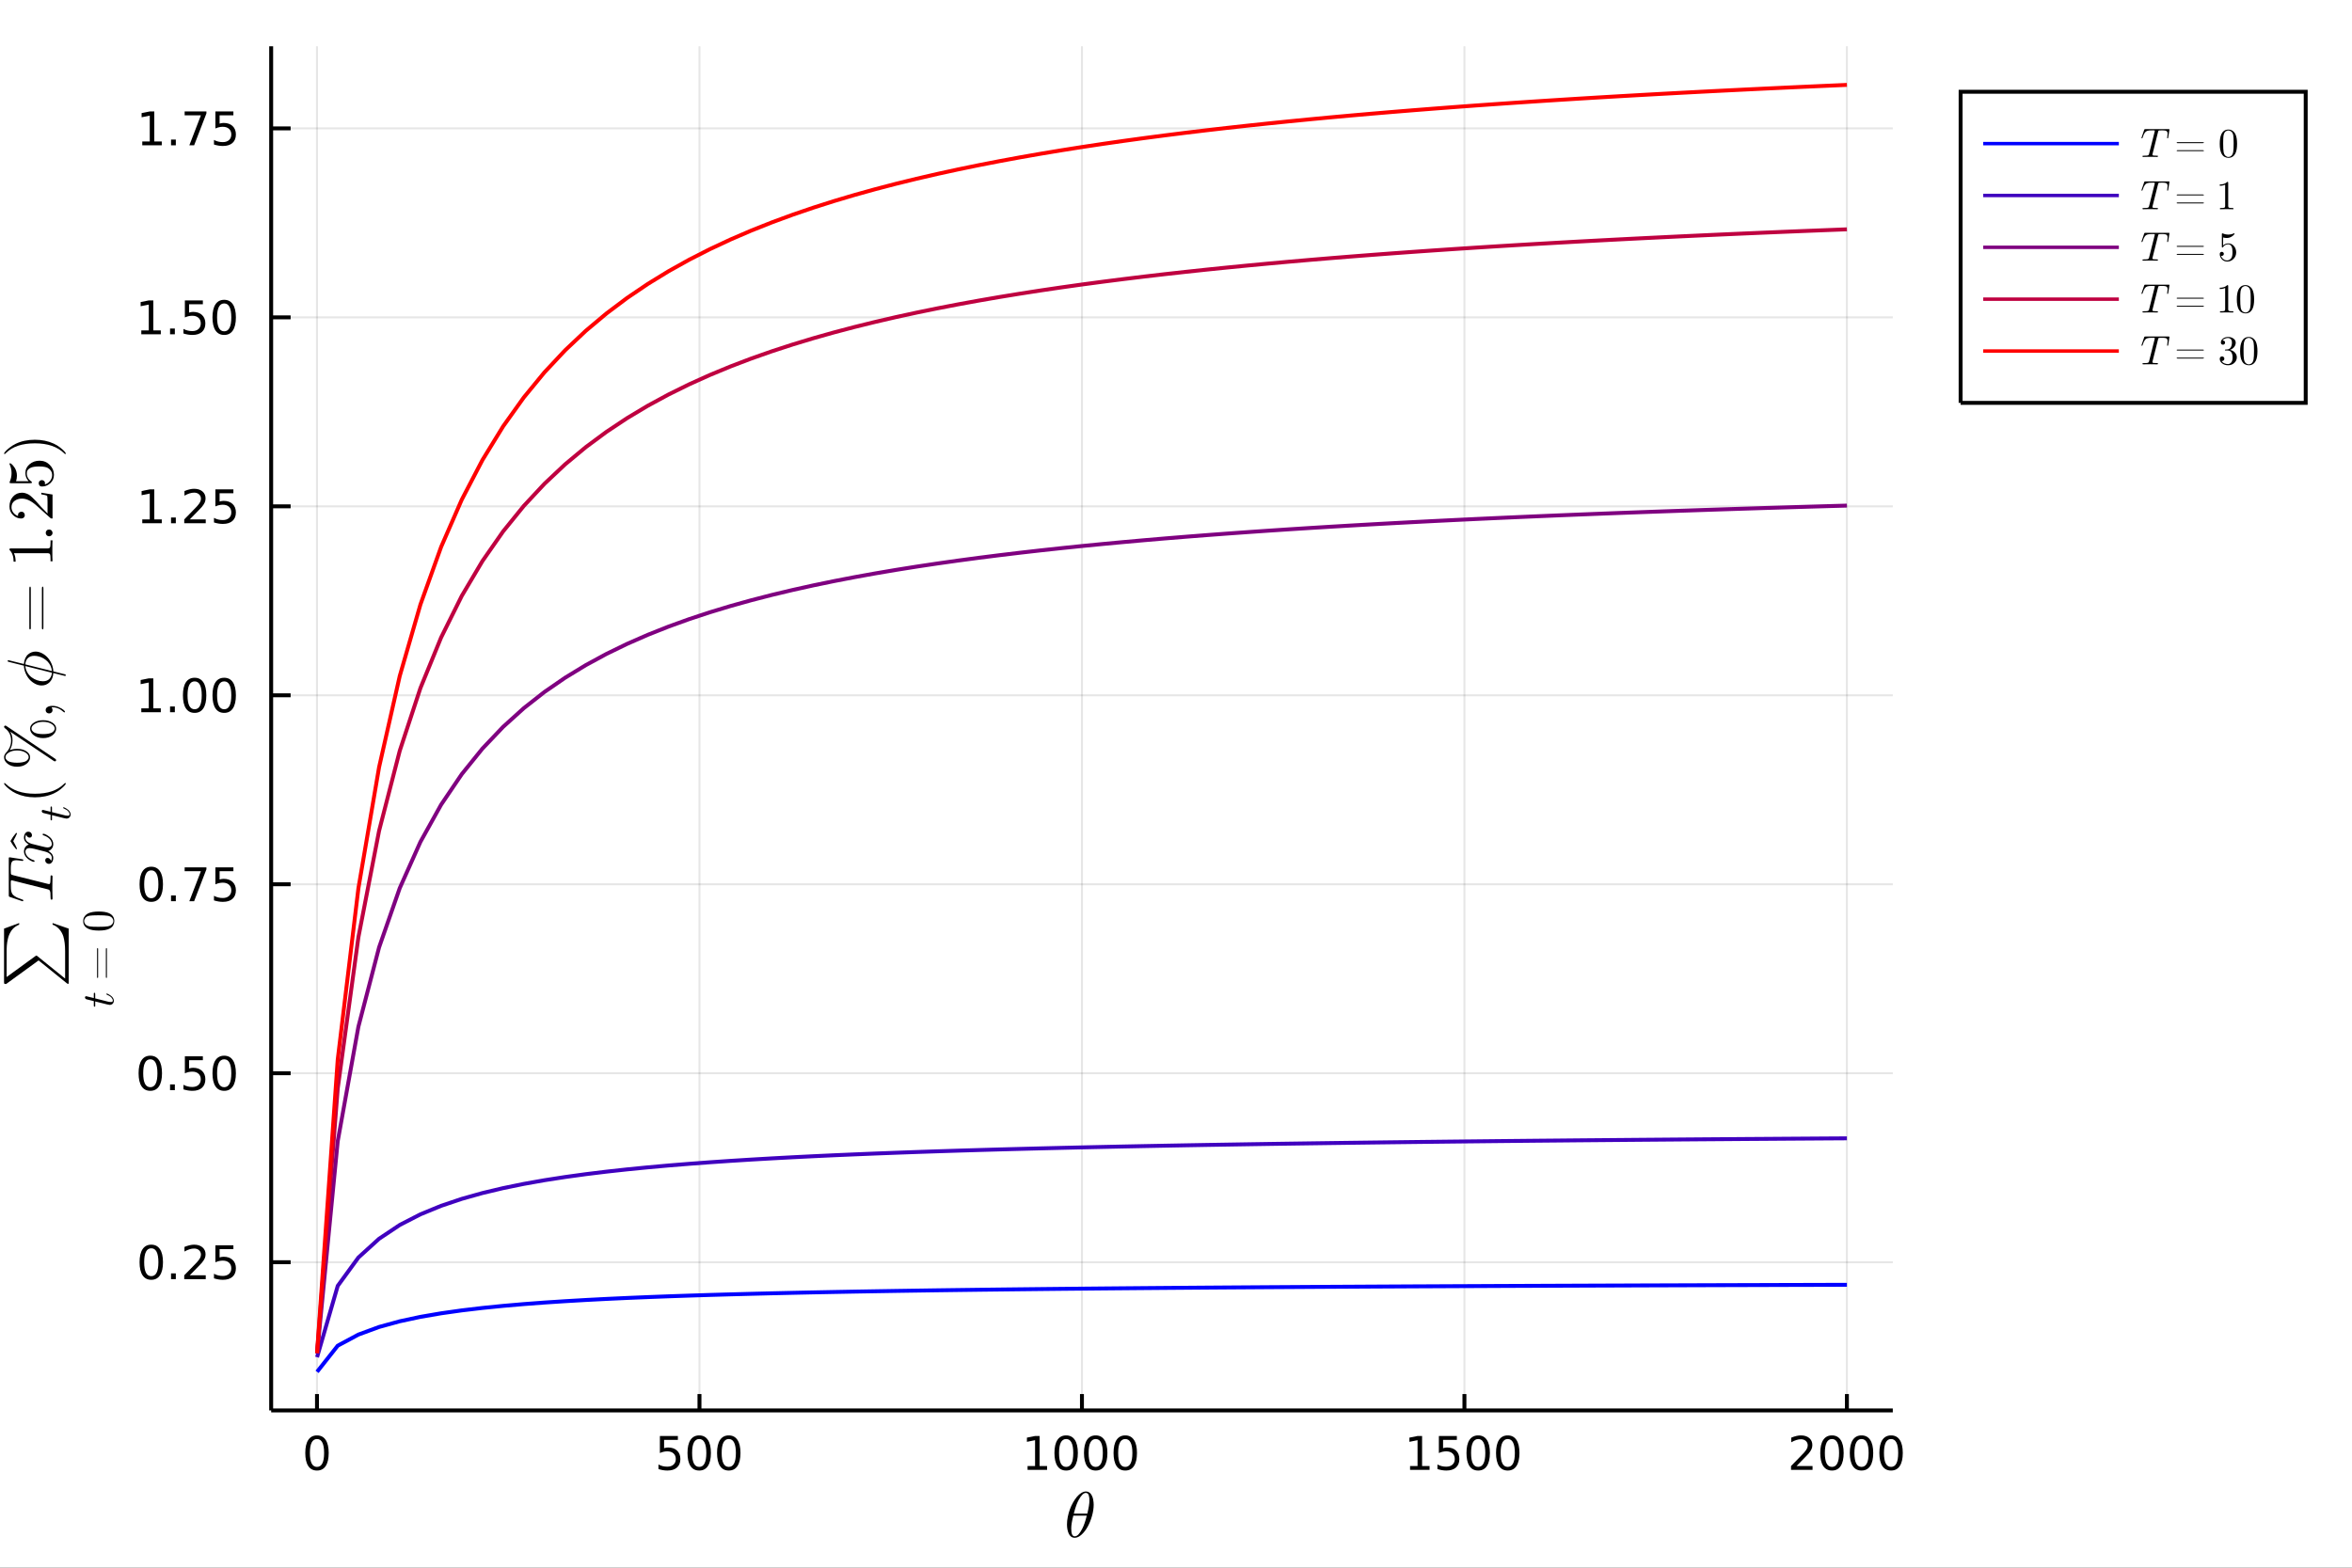 <?xml version="1.0" encoding="utf-8"?>
<svg xmlns="http://www.w3.org/2000/svg" xmlns:xlink="http://www.w3.org/1999/xlink" width="600" height="400" viewBox="0 0 2400 1600">
<rect x="0" y="0" width="2400" height="1600" fill="#333333" stroke="none"/>
<defs>
  <clipPath id="clip630">
    <rect x="0" y="0" width="2400" height="1600"/>
  </clipPath>
</defs>
<path clip-path="url(#clip630)" d="
M0 1600 L2400 1600 L2400 0 L0 0  Z
  " fill="#ffffff" fill-rule="evenodd" fill-opacity="1"/>
<defs>
  <clipPath id="clip631">
    <rect x="480" y="0" width="1681" height="1600"/>
  </clipPath>
</defs>
<defs>
  <clipPath id="clip632">
    <rect x="276" y="47" width="1656" height="1393"/>
  </clipPath>
</defs>
<path clip-path="url(#clip630)" d="
M276.706 1439.5 L1931.43 1439.5 L1931.43 47.244 L276.706 47.244  Z
  " fill="#ffffff" fill-rule="evenodd" fill-opacity="1"/>
<polyline clip-path="url(#clip632)" style="stroke:#000000; stroke-width:2; stroke-opacity:0.1; fill:none" points="
  323.46,1439.5 323.46,47.244 
  "/>
<polyline clip-path="url(#clip632)" style="stroke:#000000; stroke-width:2; stroke-opacity:0.1; fill:none" points="
  713.744,1439.5 713.744,47.244 
  "/>
<polyline clip-path="url(#clip632)" style="stroke:#000000; stroke-width:2; stroke-opacity:0.1; fill:none" points="
  1104.03,1439.5 1104.03,47.244 
  "/>
<polyline clip-path="url(#clip632)" style="stroke:#000000; stroke-width:2; stroke-opacity:0.1; fill:none" points="
  1494.31,1439.5 1494.31,47.244 
  "/>
<polyline clip-path="url(#clip632)" style="stroke:#000000; stroke-width:2; stroke-opacity:0.1; fill:none" points="
  1884.6,1439.5 1884.6,47.244 
  "/>
<polyline clip-path="url(#clip630)" style="stroke:#000000; stroke-width:4; stroke-opacity:1; fill:none" points="
  276.706,1439.5 1931.43,1439.5 
  "/>
<polyline clip-path="url(#clip630)" style="stroke:#000000; stroke-width:4; stroke-opacity:1; fill:none" points="
  323.46,1439.5 323.46,1422.79 
  "/>
<polyline clip-path="url(#clip630)" style="stroke:#000000; stroke-width:4; stroke-opacity:1; fill:none" points="
  713.744,1439.5 713.744,1422.79 
  "/>
<polyline clip-path="url(#clip630)" style="stroke:#000000; stroke-width:4; stroke-opacity:1; fill:none" points="
  1104.03,1439.5 1104.03,1422.79 
  "/>
<polyline clip-path="url(#clip630)" style="stroke:#000000; stroke-width:4; stroke-opacity:1; fill:none" points="
  1494.31,1439.5 1494.31,1422.79 
  "/>
<polyline clip-path="url(#clip630)" style="stroke:#000000; stroke-width:4; stroke-opacity:1; fill:none" points="
  1884.6,1439.5 1884.6,1422.79 
  "/>
<path clip-path="url(#clip630)" d="M 0 0 M323.46 1468.69 Q319.848 1468.69 318.02 1472.26 Q316.214 1475.8 316.214 1482.93 Q316.214 1490.04 318.02 1493.6 Q319.848 1497.14 323.46 1497.14 Q327.094 1497.14 328.899 1493.6 Q330.728 1490.04 330.728 1482.93 Q330.728 1475.8 328.899 1472.26 Q327.094 1468.69 323.46 1468.69 M323.46 1464.99 Q329.27 1464.99 332.325 1469.6 Q335.404 1474.18 335.404 1482.93 Q335.404 1491.66 332.325 1496.26 Q329.27 1500.85 323.46 1500.85 Q317.649 1500.85 314.571 1496.26 Q311.515 1491.66 311.515 1482.93 Q311.515 1474.18 314.571 1469.6 Q317.649 1464.99 323.46 1464.99 Z" fill="#000000" fill-rule="evenodd" fill-opacity="1" /><path clip-path="url(#clip630)" d="M 0 0 M673.362 1465.61 L691.718 1465.61 L691.718 1469.55 L677.644 1469.55 L677.644 1478.02 Q678.663 1477.67 679.681 1477.51 Q680.7 1477.33 681.718 1477.33 Q687.505 1477.33 690.885 1480.5 Q694.265 1483.67 694.265 1489.09 Q694.265 1494.66 690.792 1497.77 Q687.32 1500.85 681.001 1500.85 Q678.825 1500.85 676.556 1500.47 Q674.311 1500.1 671.904 1499.36 L671.904 1494.66 Q673.987 1495.8 676.209 1496.35 Q678.431 1496.91 680.908 1496.91 Q684.913 1496.91 687.251 1494.8 Q689.589 1492.7 689.589 1489.09 Q689.589 1485.47 687.251 1483.37 Q684.913 1481.26 680.908 1481.26 Q679.033 1481.26 677.158 1481.68 Q675.306 1482.1 673.362 1482.97 L673.362 1465.61 Z" fill="#000000" fill-rule="evenodd" fill-opacity="1" /><path clip-path="url(#clip630)" d="M 0 0 M713.477 1468.69 Q709.866 1468.69 708.038 1472.26 Q706.232 1475.8 706.232 1482.93 Q706.232 1490.04 708.038 1493.6 Q709.866 1497.14 713.477 1497.14 Q717.112 1497.14 718.917 1493.6 Q720.746 1490.04 720.746 1482.93 Q720.746 1475.8 718.917 1472.26 Q717.112 1468.69 713.477 1468.69 M713.477 1464.99 Q719.288 1464.99 722.343 1469.6 Q725.422 1474.18 725.422 1482.93 Q725.422 1491.66 722.343 1496.26 Q719.288 1500.85 713.477 1500.85 Q707.667 1500.85 704.589 1496.26 Q701.533 1491.66 701.533 1482.93 Q701.533 1474.18 704.589 1469.6 Q707.667 1464.99 713.477 1464.99 Z" fill="#000000" fill-rule="evenodd" fill-opacity="1" /><path clip-path="url(#clip630)" d="M 0 0 M743.639 1468.69 Q740.028 1468.69 738.2 1472.26 Q736.394 1475.8 736.394 1482.93 Q736.394 1490.04 738.2 1493.6 Q740.028 1497.14 743.639 1497.14 Q747.274 1497.14 749.079 1493.6 Q750.908 1490.04 750.908 1482.93 Q750.908 1475.8 749.079 1472.26 Q747.274 1468.69 743.639 1468.69 M743.639 1464.99 Q749.449 1464.99 752.505 1469.6 Q755.584 1474.18 755.584 1482.93 Q755.584 1491.66 752.505 1496.26 Q749.449 1500.85 743.639 1500.85 Q737.829 1500.85 734.75 1496.26 Q731.695 1491.66 731.695 1482.93 Q731.695 1474.18 734.75 1469.6 Q737.829 1464.99 743.639 1464.99 Z" fill="#000000" fill-rule="evenodd" fill-opacity="1" /><path clip-path="url(#clip630)" d="M 0 0 M1048.55 1496.24 L1056.19 1496.24 L1056.19 1469.87 L1047.88 1471.54 L1047.88 1467.28 L1056.15 1465.61 L1060.82 1465.61 L1060.82 1496.24 L1068.46 1496.24 L1068.46 1500.17 L1048.55 1500.17 L1048.55 1496.24 Z" fill="#000000" fill-rule="evenodd" fill-opacity="1" /><path clip-path="url(#clip630)" d="M 0 0 M1087.91 1468.69 Q1084.29 1468.69 1082.47 1472.26 Q1080.66 1475.8 1080.66 1482.93 Q1080.66 1490.04 1082.47 1493.6 Q1084.29 1497.14 1087.91 1497.14 Q1091.54 1497.14 1093.34 1493.6 Q1095.17 1490.04 1095.17 1482.93 Q1095.17 1475.8 1093.34 1472.26 Q1091.54 1468.69 1087.91 1468.69 M1087.91 1464.99 Q1093.72 1464.99 1096.77 1469.6 Q1099.85 1474.18 1099.85 1482.93 Q1099.85 1491.66 1096.77 1496.26 Q1093.72 1500.85 1087.91 1500.85 Q1082.09 1500.85 1079.02 1496.26 Q1075.96 1491.66 1075.96 1482.93 Q1075.96 1474.18 1079.02 1469.6 Q1082.09 1464.99 1087.91 1464.99 Z" fill="#000000" fill-rule="evenodd" fill-opacity="1" /><path clip-path="url(#clip630)" d="M 0 0 M1118.07 1468.69 Q1114.46 1468.69 1112.63 1472.26 Q1110.82 1475.8 1110.82 1482.93 Q1110.82 1490.04 1112.63 1493.6 Q1114.46 1497.14 1118.07 1497.14 Q1121.7 1497.14 1123.51 1493.6 Q1125.34 1490.04 1125.34 1482.93 Q1125.34 1475.8 1123.51 1472.26 Q1121.7 1468.69 1118.07 1468.69 M1118.07 1464.99 Q1123.88 1464.99 1126.93 1469.6 Q1130.01 1474.18 1130.01 1482.93 Q1130.01 1491.66 1126.93 1496.26 Q1123.88 1500.85 1118.07 1500.85 Q1112.26 1500.85 1109.18 1496.26 Q1106.12 1491.66 1106.12 1482.93 Q1106.12 1474.18 1109.18 1469.6 Q1112.26 1464.99 1118.07 1464.99 Z" fill="#000000" fill-rule="evenodd" fill-opacity="1" /><path clip-path="url(#clip630)" d="M 0 0 M1148.23 1468.69 Q1144.62 1468.69 1142.79 1472.26 Q1140.98 1475.8 1140.98 1482.93 Q1140.98 1490.04 1142.79 1493.6 Q1144.62 1497.14 1148.23 1497.14 Q1151.86 1497.14 1153.67 1493.6 Q1155.5 1490.04 1155.5 1482.93 Q1155.5 1475.8 1153.67 1472.26 Q1151.86 1468.69 1148.23 1468.69 M1148.23 1464.99 Q1154.04 1464.99 1157.09 1469.6 Q1160.17 1474.18 1160.17 1482.93 Q1160.17 1491.66 1157.09 1496.26 Q1154.04 1500.85 1148.23 1500.85 Q1142.42 1500.85 1139.34 1496.26 Q1136.28 1491.66 1136.28 1482.93 Q1136.28 1474.18 1139.34 1469.6 Q1142.42 1464.99 1148.23 1464.99 Z" fill="#000000" fill-rule="evenodd" fill-opacity="1" /><path clip-path="url(#clip630)" d="M 0 0 M1438.84 1496.24 L1446.48 1496.24 L1446.48 1469.87 L1438.17 1471.54 L1438.17 1467.28 L1446.43 1465.61 L1451.11 1465.61 L1451.11 1496.24 L1458.74 1496.24 L1458.74 1500.17 L1438.84 1500.17 L1438.84 1496.24 Z" fill="#000000" fill-rule="evenodd" fill-opacity="1" /><path clip-path="url(#clip630)" d="M 0 0 M1468.24 1465.61 L1486.59 1465.61 L1486.59 1469.55 L1472.52 1469.55 L1472.52 1478.02 Q1473.54 1477.67 1474.55 1477.51 Q1475.57 1477.33 1476.59 1477.33 Q1482.38 1477.33 1485.76 1480.5 Q1489.14 1483.67 1489.14 1489.09 Q1489.14 1494.66 1485.67 1497.77 Q1482.19 1500.85 1475.87 1500.85 Q1473.7 1500.85 1471.43 1500.47 Q1469.18 1500.1 1466.78 1499.36 L1466.78 1494.66 Q1468.86 1495.8 1471.08 1496.35 Q1473.3 1496.91 1475.78 1496.91 Q1479.79 1496.91 1482.12 1494.8 Q1484.46 1492.7 1484.46 1489.09 Q1484.46 1485.47 1482.12 1483.37 Q1479.79 1481.26 1475.78 1481.26 Q1473.91 1481.26 1472.03 1481.68 Q1470.18 1482.1 1468.24 1482.97 L1468.24 1465.61 Z" fill="#000000" fill-rule="evenodd" fill-opacity="1" /><path clip-path="url(#clip630)" d="M 0 0 M1508.35 1468.69 Q1504.74 1468.69 1502.91 1472.26 Q1501.11 1475.8 1501.11 1482.93 Q1501.11 1490.04 1502.91 1493.6 Q1504.74 1497.14 1508.35 1497.14 Q1511.99 1497.14 1513.79 1493.6 Q1515.62 1490.04 1515.62 1482.93 Q1515.62 1475.8 1513.79 1472.26 Q1511.99 1468.69 1508.35 1468.69 M1508.35 1464.99 Q1514.16 1464.99 1517.22 1469.6 Q1520.3 1474.18 1520.3 1482.93 Q1520.3 1491.66 1517.22 1496.26 Q1514.16 1500.85 1508.35 1500.85 Q1502.54 1500.85 1499.46 1496.26 Q1496.41 1491.66 1496.41 1482.93 Q1496.41 1474.18 1499.46 1469.6 Q1502.54 1464.99 1508.35 1464.99 Z" fill="#000000" fill-rule="evenodd" fill-opacity="1" /><path clip-path="url(#clip630)" d="M 0 0 M1538.51 1468.69 Q1534.9 1468.69 1533.07 1472.26 Q1531.27 1475.8 1531.27 1482.93 Q1531.27 1490.04 1533.07 1493.6 Q1534.9 1497.14 1538.51 1497.14 Q1542.15 1497.14 1543.95 1493.6 Q1545.78 1490.04 1545.78 1482.93 Q1545.78 1475.8 1543.95 1472.26 Q1542.15 1468.69 1538.51 1468.69 M1538.51 1464.99 Q1544.32 1464.99 1547.38 1469.6 Q1550.46 1474.18 1550.46 1482.93 Q1550.46 1491.66 1547.38 1496.26 Q1544.32 1500.85 1538.51 1500.85 Q1532.7 1500.85 1529.62 1496.26 Q1526.57 1491.66 1526.57 1482.93 Q1526.57 1474.18 1529.62 1469.6 Q1532.7 1464.99 1538.51 1464.99 Z" fill="#000000" fill-rule="evenodd" fill-opacity="1" /><path clip-path="url(#clip630)" d="M 0 0 M1833.21 1496.24 L1849.53 1496.24 L1849.53 1500.17 L1827.58 1500.17 L1827.58 1496.24 Q1830.24 1493.48 1834.83 1488.85 Q1839.43 1484.2 1840.61 1482.86 Q1842.86 1480.34 1843.74 1478.6 Q1844.64 1476.84 1844.64 1475.15 Q1844.64 1472.4 1842.7 1470.66 Q1840.78 1468.92 1837.67 1468.92 Q1835.48 1468.92 1833.02 1469.69 Q1830.59 1470.45 1827.81 1472 L1827.81 1467.28 Q1830.64 1466.15 1833.09 1465.57 Q1835.55 1464.99 1837.58 1464.99 Q1842.95 1464.99 1846.15 1467.67 Q1849.34 1470.36 1849.34 1474.85 Q1849.34 1476.98 1848.53 1478.9 Q1847.74 1480.8 1845.64 1483.39 Q1845.06 1484.06 1841.96 1487.28 Q1838.86 1490.47 1833.21 1496.24 Z" fill="#000000" fill-rule="evenodd" fill-opacity="1" /><path clip-path="url(#clip630)" d="M 0 0 M1869.34 1468.69 Q1865.73 1468.69 1863.9 1472.26 Q1862.1 1475.8 1862.1 1482.93 Q1862.1 1490.04 1863.9 1493.6 Q1865.73 1497.14 1869.34 1497.14 Q1872.98 1497.14 1874.78 1493.6 Q1876.61 1490.04 1876.61 1482.93 Q1876.61 1475.8 1874.78 1472.26 Q1872.98 1468.69 1869.34 1468.69 M1869.34 1464.99 Q1875.15 1464.99 1878.21 1469.6 Q1881.29 1474.18 1881.29 1482.93 Q1881.29 1491.66 1878.21 1496.26 Q1875.15 1500.85 1869.34 1500.85 Q1863.53 1500.85 1860.45 1496.26 Q1857.4 1491.66 1857.4 1482.93 Q1857.4 1474.18 1860.45 1469.6 Q1863.53 1464.99 1869.34 1464.99 Z" fill="#000000" fill-rule="evenodd" fill-opacity="1" /><path clip-path="url(#clip630)" d="M 0 0 M1899.5 1468.69 Q1895.89 1468.69 1894.06 1472.26 Q1892.26 1475.8 1892.26 1482.93 Q1892.26 1490.04 1894.06 1493.6 Q1895.89 1497.14 1899.5 1497.14 Q1903.14 1497.14 1904.94 1493.6 Q1906.77 1490.04 1906.77 1482.93 Q1906.77 1475.8 1904.94 1472.26 Q1903.14 1468.69 1899.5 1468.69 M1899.5 1464.99 Q1905.31 1464.99 1908.37 1469.6 Q1911.45 1474.18 1911.45 1482.93 Q1911.45 1491.66 1908.37 1496.26 Q1905.31 1500.85 1899.5 1500.85 Q1893.69 1500.85 1890.61 1496.26 Q1887.56 1491.66 1887.56 1482.93 Q1887.56 1474.18 1890.61 1469.6 Q1893.69 1464.99 1899.5 1464.99 Z" fill="#000000" fill-rule="evenodd" fill-opacity="1" /><path clip-path="url(#clip630)" d="M 0 0 M1929.67 1468.69 Q1926.05 1468.69 1924.23 1472.26 Q1922.42 1475.8 1922.42 1482.93 Q1922.42 1490.04 1924.23 1493.6 Q1926.05 1497.14 1929.67 1497.14 Q1933.3 1497.14 1935.1 1493.6 Q1936.93 1490.04 1936.93 1482.93 Q1936.93 1475.8 1935.1 1472.26 Q1933.3 1468.69 1929.67 1468.69 M1929.67 1464.99 Q1935.48 1464.99 1938.53 1469.6 Q1941.61 1474.18 1941.61 1482.93 Q1941.61 1491.66 1938.53 1496.26 Q1935.48 1500.85 1929.67 1500.85 Q1923.85 1500.85 1920.78 1496.26 Q1917.72 1491.66 1917.72 1482.93 Q1917.72 1474.18 1920.78 1469.6 Q1923.85 1464.99 1929.67 1464.99 Z" fill="#000000" fill-rule="evenodd" fill-opacity="1" /><path clip-path="url(#clip630)" d="M 0 0 M1116 1535.75 Q1116 1541.16 1114.26 1547.24 Q1112.56 1553.3 1109.85 1558.19 Q1107.15 1563.06 1103.6 1566.28 Q1100.06 1569.47 1096.68 1569.47 Q1094.52 1569.47 1092.91 1568.27 Q1091.33 1567.05 1090.46 1565.02 Q1089.59 1562.96 1089.17 1560.71 Q1088.76 1558.42 1088.76 1555.94 Q1088.76 1552.24 1089.56 1548.21 Q1090.37 1544.15 1091.72 1540.48 Q1093.07 1536.78 1094.97 1533.43 Q1096.87 1530.05 1098.96 1527.6 Q1101.09 1525.12 1103.47 1523.67 Q1105.86 1522.22 1108.08 1522.22 Q1109.69 1522.22 1110.98 1522.93 Q1112.3 1523.6 1113.14 1524.8 Q1113.97 1525.96 1114.55 1527.34 Q1115.16 1528.73 1115.45 1530.34 Q1115.74 1531.91 1115.87 1533.23 Q1116 1534.52 1116 1535.75 M1111.65 1531.66 Q1111.65 1530.01 1111.53 1528.79 Q1111.4 1527.53 1111.04 1526.28 Q1110.69 1525.02 1109.91 1524.35 Q1109.17 1523.67 1108.01 1523.67 Q1104.63 1523.67 1100.83 1530.59 Q1099.61 1532.75 1098.51 1535.68 Q1097.42 1538.61 1097.03 1540 Q1096.65 1541.38 1095.74 1544.8 L1109.53 1544.8 Q1111.65 1536 1111.65 1531.66 M1108.95 1546.89 L1095.23 1546.89 Q1093.1 1554.94 1093.1 1559.96 Q1093.1 1564.34 1094.01 1566.18 Q1094.94 1567.98 1096.68 1567.98 Q1098.67 1567.98 1100.54 1565.99 Q1102.41 1563.96 1104.31 1560.29 Q1106.82 1555.52 1108.95 1546.89 Z" fill="#000000" fill-rule="evenodd" fill-opacity="1" /><polyline clip-path="url(#clip632)" style="stroke:#000000; stroke-width:2; stroke-opacity:0.1; fill:none" points="
  276.706,1288.23 1931.43,1288.23 
  "/>
<polyline clip-path="url(#clip632)" style="stroke:#000000; stroke-width:2; stroke-opacity:0.1; fill:none" points="
  276.706,1095.36 1931.43,1095.36 
  "/>
<polyline clip-path="url(#clip632)" style="stroke:#000000; stroke-width:2; stroke-opacity:0.1; fill:none" points="
  276.706,902.496 1931.43,902.496 
  "/>
<polyline clip-path="url(#clip632)" style="stroke:#000000; stroke-width:2; stroke-opacity:0.1; fill:none" points="
  276.706,709.63 1931.43,709.63 
  "/>
<polyline clip-path="url(#clip632)" style="stroke:#000000; stroke-width:2; stroke-opacity:0.1; fill:none" points="
  276.706,516.765 1931.43,516.765 
  "/>
<polyline clip-path="url(#clip632)" style="stroke:#000000; stroke-width:2; stroke-opacity:0.1; fill:none" points="
  276.706,323.899 1931.43,323.899 
  "/>
<polyline clip-path="url(#clip632)" style="stroke:#000000; stroke-width:2; stroke-opacity:0.1; fill:none" points="
  276.706,131.034 1931.43,131.034 
  "/>
<polyline clip-path="url(#clip630)" style="stroke:#000000; stroke-width:4; stroke-opacity:1; fill:none" points="
  276.706,1439.5 276.706,47.244 
  "/>
<polyline clip-path="url(#clip630)" style="stroke:#000000; stroke-width:4; stroke-opacity:1; fill:none" points="
  276.706,1288.23 296.563,1288.23 
  "/>
<polyline clip-path="url(#clip630)" style="stroke:#000000; stroke-width:4; stroke-opacity:1; fill:none" points="
  276.706,1095.36 296.563,1095.36 
  "/>
<polyline clip-path="url(#clip630)" style="stroke:#000000; stroke-width:4; stroke-opacity:1; fill:none" points="
  276.706,902.496 296.563,902.496 
  "/>
<polyline clip-path="url(#clip630)" style="stroke:#000000; stroke-width:4; stroke-opacity:1; fill:none" points="
  276.706,709.63 296.563,709.63 
  "/>
<polyline clip-path="url(#clip630)" style="stroke:#000000; stroke-width:4; stroke-opacity:1; fill:none" points="
  276.706,516.765 296.563,516.765 
  "/>
<polyline clip-path="url(#clip630)" style="stroke:#000000; stroke-width:4; stroke-opacity:1; fill:none" points="
  276.706,323.899 296.563,323.899 
  "/>
<polyline clip-path="url(#clip630)" style="stroke:#000000; stroke-width:4; stroke-opacity:1; fill:none" points="
  276.706,131.034 296.563,131.034 
  "/>
<path clip-path="url(#clip630)" d="M 0 0 M154.364 1274.03 Q150.753 1274.03 148.924 1277.59 Q147.118 1281.13 147.118 1288.26 Q147.118 1295.37 148.924 1298.93 Q150.753 1302.47 154.364 1302.47 Q157.998 1302.47 159.804 1298.93 Q161.632 1295.37 161.632 1288.26 Q161.632 1281.13 159.804 1277.59 Q157.998 1274.03 154.364 1274.03 M154.364 1270.32 Q160.174 1270.32 163.229 1274.93 Q166.308 1279.51 166.308 1288.26 Q166.308 1296.99 163.229 1301.59 Q160.174 1306.18 154.364 1306.18 Q148.554 1306.18 145.475 1301.59 Q142.419 1296.99 142.419 1288.26 Q142.419 1279.51 145.475 1274.93 Q148.554 1270.32 154.364 1270.32 Z" fill="#000000" fill-rule="evenodd" fill-opacity="1" /><path clip-path="url(#clip630)" d="M 0 0 M174.526 1299.63 L179.41 1299.63 L179.41 1305.51 L174.526 1305.51 L174.526 1299.63 Z" fill="#000000" fill-rule="evenodd" fill-opacity="1" /><path clip-path="url(#clip630)" d="M 0 0 M193.623 1301.57 L209.942 1301.57 L209.942 1305.51 L187.998 1305.51 L187.998 1301.57 Q190.66 1298.82 195.243 1294.19 Q199.85 1289.53 201.03 1288.19 Q203.276 1285.67 204.155 1283.93 Q205.058 1282.17 205.058 1280.48 Q205.058 1277.73 203.113 1275.99 Q201.192 1274.26 198.09 1274.26 Q195.891 1274.26 193.438 1275.02 Q191.007 1275.78 188.229 1277.34 L188.229 1272.61 Q191.053 1271.48 193.507 1270.9 Q195.961 1270.32 197.998 1270.32 Q203.368 1270.32 206.563 1273.01 Q209.757 1275.69 209.757 1280.18 Q209.757 1282.31 208.947 1284.23 Q208.16 1286.13 206.053 1288.72 Q205.475 1289.4 202.373 1292.61 Q199.271 1295.81 193.623 1301.57 Z" fill="#000000" fill-rule="evenodd" fill-opacity="1" /><path clip-path="url(#clip630)" d="M 0 0 M219.803 1270.95 L238.16 1270.95 L238.16 1274.88 L224.086 1274.88 L224.086 1283.35 Q225.104 1283.01 226.123 1282.84 Q227.141 1282.66 228.16 1282.66 Q233.947 1282.66 237.326 1285.83 Q240.706 1289 240.706 1294.42 Q240.706 1300 237.234 1303.1 Q233.761 1306.18 227.442 1306.18 Q225.266 1306.18 222.998 1305.81 Q220.752 1305.44 218.345 1304.7 L218.345 1300 Q220.428 1301.13 222.65 1301.69 Q224.873 1302.24 227.349 1302.24 Q231.354 1302.24 233.692 1300.14 Q236.03 1298.03 236.03 1294.42 Q236.03 1290.81 233.692 1288.7 Q231.354 1286.59 227.349 1286.59 Q225.474 1286.59 223.599 1287.01 Q221.748 1287.43 219.803 1288.31 L219.803 1270.95 Z" fill="#000000" fill-rule="evenodd" fill-opacity="1" /><path clip-path="url(#clip630)" d="M 0 0 M153.368 1081.16 Q149.757 1081.16 147.929 1084.72 Q146.123 1088.27 146.123 1095.4 Q146.123 1102.5 147.929 1106.07 Q149.757 1109.61 153.368 1109.61 Q157.003 1109.61 158.808 1106.07 Q160.637 1102.5 160.637 1095.4 Q160.637 1088.27 158.808 1084.72 Q157.003 1081.16 153.368 1081.16 M153.368 1077.46 Q159.179 1077.46 162.234 1082.06 Q165.313 1086.65 165.313 1095.4 Q165.313 1104.12 162.234 1108.73 Q159.179 1113.31 153.368 1113.31 Q147.558 1113.31 144.48 1108.73 Q141.424 1104.12 141.424 1095.4 Q141.424 1086.65 144.48 1082.06 Q147.558 1077.46 153.368 1077.46 Z" fill="#000000" fill-rule="evenodd" fill-opacity="1" /><path clip-path="url(#clip630)" d="M 0 0 M173.53 1106.76 L178.415 1106.76 L178.415 1112.64 L173.53 1112.64 L173.53 1106.76 Z" fill="#000000" fill-rule="evenodd" fill-opacity="1" /><path clip-path="url(#clip630)" d="M 0 0 M188.646 1078.08 L207.002 1078.08 L207.002 1082.02 L192.928 1082.02 L192.928 1090.49 Q193.947 1090.14 194.965 1089.98 Q195.984 1089.79 197.002 1089.79 Q202.789 1089.79 206.169 1092.97 Q209.549 1096.14 209.549 1101.55 Q209.549 1107.13 206.076 1110.23 Q202.604 1113.31 196.285 1113.31 Q194.109 1113.31 191.84 1112.94 Q189.595 1112.57 187.188 1111.83 L187.188 1107.13 Q189.271 1108.27 191.493 1108.82 Q193.715 1109.38 196.192 1109.38 Q200.197 1109.38 202.535 1107.27 Q204.873 1105.16 204.873 1101.55 Q204.873 1097.94 202.535 1095.84 Q200.197 1093.73 196.192 1093.73 Q194.317 1093.73 192.442 1094.15 Q190.59 1094.56 188.646 1095.44 L188.646 1078.08 Z" fill="#000000" fill-rule="evenodd" fill-opacity="1" /><path clip-path="url(#clip630)" d="M 0 0 M228.762 1081.16 Q225.15 1081.16 223.322 1084.72 Q221.516 1088.27 221.516 1095.4 Q221.516 1102.5 223.322 1106.07 Q225.15 1109.61 228.762 1109.61 Q232.396 1109.61 234.201 1106.07 Q236.03 1102.5 236.03 1095.4 Q236.03 1088.27 234.201 1084.72 Q232.396 1081.16 228.762 1081.16 M228.762 1077.46 Q234.572 1077.46 237.627 1082.06 Q240.706 1086.65 240.706 1095.4 Q240.706 1104.12 237.627 1108.73 Q234.572 1113.31 228.762 1113.31 Q222.951 1113.31 219.873 1108.73 Q216.817 1104.12 216.817 1095.4 Q216.817 1086.65 219.873 1082.06 Q222.951 1077.46 228.762 1077.46 Z" fill="#000000" fill-rule="evenodd" fill-opacity="1" /><path clip-path="url(#clip630)" d="M 0 0 M154.364 888.294 Q150.753 888.294 148.924 891.859 Q147.118 895.401 147.118 902.53 Q147.118 909.637 148.924 913.202 Q150.753 916.743 154.364 916.743 Q157.998 916.743 159.804 913.202 Q161.632 909.637 161.632 902.53 Q161.632 895.401 159.804 891.859 Q157.998 888.294 154.364 888.294 M154.364 884.591 Q160.174 884.591 163.229 889.197 Q166.308 893.78 166.308 902.53 Q166.308 911.257 163.229 915.864 Q160.174 920.447 154.364 920.447 Q148.554 920.447 145.475 915.864 Q142.419 911.257 142.419 902.53 Q142.419 893.78 145.475 889.197 Q148.554 884.591 154.364 884.591 Z" fill="#000000" fill-rule="evenodd" fill-opacity="1" /><path clip-path="url(#clip630)" d="M 0 0 M174.526 913.896 L179.41 913.896 L179.41 919.776 L174.526 919.776 L174.526 913.896 Z" fill="#000000" fill-rule="evenodd" fill-opacity="1" /><path clip-path="url(#clip630)" d="M 0 0 M188.415 885.216 L210.637 885.216 L210.637 887.206 L198.09 919.776 L193.206 919.776 L205.012 889.151 L188.415 889.151 L188.415 885.216 Z" fill="#000000" fill-rule="evenodd" fill-opacity="1" /><path clip-path="url(#clip630)" d="M 0 0 M219.803 885.216 L238.16 885.216 L238.16 889.151 L224.086 889.151 L224.086 897.623 Q225.104 897.276 226.123 897.114 Q227.141 896.928 228.16 896.928 Q233.947 896.928 237.326 900.1 Q240.706 903.271 240.706 908.688 Q240.706 914.266 237.234 917.368 Q233.761 920.447 227.442 920.447 Q225.266 920.447 222.998 920.076 Q220.752 919.706 218.345 918.965 L218.345 914.266 Q220.428 915.401 222.65 915.956 Q224.873 916.512 227.349 916.512 Q231.354 916.512 233.692 914.405 Q236.03 912.299 236.03 908.688 Q236.03 905.077 233.692 902.97 Q231.354 900.864 227.349 900.864 Q225.474 900.864 223.599 901.28 Q221.748 901.697 219.803 902.577 L219.803 885.216 Z" fill="#000000" fill-rule="evenodd" fill-opacity="1" /><path clip-path="url(#clip630)" d="M 0 0 M144.179 722.975 L151.817 722.975 L151.817 696.609 L143.507 698.276 L143.507 694.017 L151.771 692.35 L156.447 692.35 L156.447 722.975 L164.086 722.975 L164.086 726.91 L144.179 726.91 L144.179 722.975 Z" fill="#000000" fill-rule="evenodd" fill-opacity="1" /><path clip-path="url(#clip630)" d="M 0 0 M173.53 721.03 L178.415 721.03 L178.415 726.91 L173.53 726.91 L173.53 721.03 Z" fill="#000000" fill-rule="evenodd" fill-opacity="1" /><path clip-path="url(#clip630)" d="M 0 0 M198.6 695.429 Q194.989 695.429 193.16 698.994 Q191.354 702.535 191.354 709.665 Q191.354 716.771 193.16 720.336 Q194.989 723.878 198.6 723.878 Q202.234 723.878 204.039 720.336 Q205.868 716.771 205.868 709.665 Q205.868 702.535 204.039 698.994 Q202.234 695.429 198.6 695.429 M198.6 691.725 Q204.41 691.725 207.465 696.332 Q210.544 700.915 210.544 709.665 Q210.544 718.392 207.465 722.998 Q204.41 727.581 198.6 727.581 Q192.789 727.581 189.711 722.998 Q186.655 718.392 186.655 709.665 Q186.655 700.915 189.711 696.332 Q192.789 691.725 198.6 691.725 Z" fill="#000000" fill-rule="evenodd" fill-opacity="1" /><path clip-path="url(#clip630)" d="M 0 0 M228.762 695.429 Q225.15 695.429 223.322 698.994 Q221.516 702.535 221.516 709.665 Q221.516 716.771 223.322 720.336 Q225.15 723.878 228.762 723.878 Q232.396 723.878 234.201 720.336 Q236.03 716.771 236.03 709.665 Q236.03 702.535 234.201 698.994 Q232.396 695.429 228.762 695.429 M228.762 691.725 Q234.572 691.725 237.627 696.332 Q240.706 700.915 240.706 709.665 Q240.706 718.392 237.627 722.998 Q234.572 727.581 228.762 727.581 Q222.951 727.581 219.873 722.998 Q216.817 718.392 216.817 709.665 Q216.817 700.915 219.873 696.332 Q222.951 691.725 228.762 691.725 Z" fill="#000000" fill-rule="evenodd" fill-opacity="1" /><path clip-path="url(#clip630)" d="M 0 0 M145.174 530.109 L152.813 530.109 L152.813 503.744 L144.503 505.41 L144.503 501.151 L152.767 499.485 L157.442 499.485 L157.442 530.109 L165.081 530.109 L165.081 534.045 L145.174 534.045 L145.174 530.109 Z" fill="#000000" fill-rule="evenodd" fill-opacity="1" /><path clip-path="url(#clip630)" d="M 0 0 M174.526 528.165 L179.41 528.165 L179.41 534.045 L174.526 534.045 L174.526 528.165 Z" fill="#000000" fill-rule="evenodd" fill-opacity="1" /><path clip-path="url(#clip630)" d="M 0 0 M193.623 530.109 L209.942 530.109 L209.942 534.045 L187.998 534.045 L187.998 530.109 Q190.66 527.355 195.243 522.725 Q199.85 518.072 201.03 516.73 Q203.276 514.207 204.155 512.471 Q205.058 510.711 205.058 509.022 Q205.058 506.267 203.113 504.531 Q201.192 502.795 198.09 502.795 Q195.891 502.795 193.438 503.559 Q191.007 504.323 188.229 505.873 L188.229 501.151 Q191.053 500.017 193.507 499.438 Q195.961 498.86 197.998 498.86 Q203.368 498.86 206.563 501.545 Q209.757 504.23 209.757 508.721 Q209.757 510.85 208.947 512.772 Q208.16 514.67 206.053 517.262 Q205.475 517.934 202.373 521.151 Q199.271 524.346 193.623 530.109 Z" fill="#000000" fill-rule="evenodd" fill-opacity="1" /><path clip-path="url(#clip630)" d="M 0 0 M219.803 499.485 L238.16 499.485 L238.16 503.42 L224.086 503.42 L224.086 511.892 Q225.104 511.545 226.123 511.383 Q227.141 511.197 228.16 511.197 Q233.947 511.197 237.326 514.369 Q240.706 517.54 240.706 522.957 Q240.706 528.535 237.234 531.637 Q233.761 534.716 227.442 534.716 Q225.266 534.716 222.998 534.346 Q220.752 533.975 218.345 533.234 L218.345 528.535 Q220.428 529.67 222.65 530.225 Q224.873 530.781 227.349 530.781 Q231.354 530.781 233.692 528.674 Q236.03 526.568 236.03 522.957 Q236.03 519.346 233.692 517.239 Q231.354 515.133 227.349 515.133 Q225.474 515.133 223.599 515.549 Q221.748 515.966 219.803 516.846 L219.803 499.485 Z" fill="#000000" fill-rule="evenodd" fill-opacity="1" /><path clip-path="url(#clip630)" d="M 0 0 M144.179 337.244 L151.817 337.244 L151.817 310.878 L143.507 312.545 L143.507 308.286 L151.771 306.619 L156.447 306.619 L156.447 337.244 L164.086 337.244 L164.086 341.179 L144.179 341.179 L144.179 337.244 Z" fill="#000000" fill-rule="evenodd" fill-opacity="1" /><path clip-path="url(#clip630)" d="M 0 0 M173.53 335.299 L178.415 335.299 L178.415 341.179 L173.53 341.179 L173.53 335.299 Z" fill="#000000" fill-rule="evenodd" fill-opacity="1" /><path clip-path="url(#clip630)" d="M 0 0 M188.646 306.619 L207.002 306.619 L207.002 310.554 L192.928 310.554 L192.928 319.026 Q193.947 318.679 194.965 318.517 Q195.984 318.332 197.002 318.332 Q202.789 318.332 206.169 321.503 Q209.549 324.675 209.549 330.091 Q209.549 335.67 206.076 338.772 Q202.604 341.85 196.285 341.85 Q194.109 341.85 191.84 341.48 Q189.595 341.11 187.188 340.369 L187.188 335.67 Q189.271 336.804 191.493 337.36 Q193.715 337.915 196.192 337.915 Q200.197 337.915 202.535 335.809 Q204.873 333.702 204.873 330.091 Q204.873 326.48 202.535 324.374 Q200.197 322.267 196.192 322.267 Q194.317 322.267 192.442 322.684 Q190.59 323.1 188.646 323.98 L188.646 306.619 Z" fill="#000000" fill-rule="evenodd" fill-opacity="1" /><path clip-path="url(#clip630)" d="M 0 0 M228.762 309.698 Q225.15 309.698 223.322 313.263 Q221.516 316.804 221.516 323.934 Q221.516 331.04 223.322 334.605 Q225.15 338.147 228.762 338.147 Q232.396 338.147 234.201 334.605 Q236.03 331.04 236.03 323.934 Q236.03 316.804 234.201 313.263 Q232.396 309.698 228.762 309.698 M228.762 305.994 Q234.572 305.994 237.627 310.601 Q240.706 315.184 240.706 323.934 Q240.706 332.661 237.627 337.267 Q234.572 341.85 228.762 341.85 Q222.951 341.85 219.873 337.267 Q216.817 332.661 216.817 323.934 Q216.817 315.184 219.873 310.601 Q222.951 305.994 228.762 305.994 Z" fill="#000000" fill-rule="evenodd" fill-opacity="1" /><path clip-path="url(#clip630)" d="M 0 0 M145.174 144.378 L152.813 144.378 L152.813 118.013 L144.503 119.68 L144.503 115.42 L152.767 113.754 L157.442 113.754 L157.442 144.378 L165.081 144.378 L165.081 148.314 L145.174 148.314 L145.174 144.378 Z" fill="#000000" fill-rule="evenodd" fill-opacity="1" /><path clip-path="url(#clip630)" d="M 0 0 M174.526 142.434 L179.41 142.434 L179.41 148.314 L174.526 148.314 L174.526 142.434 Z" fill="#000000" fill-rule="evenodd" fill-opacity="1" /><path clip-path="url(#clip630)" d="M 0 0 M188.415 113.754 L210.637 113.754 L210.637 115.744 L198.09 148.314 L193.206 148.314 L205.012 117.689 L188.415 117.689 L188.415 113.754 Z" fill="#000000" fill-rule="evenodd" fill-opacity="1" /><path clip-path="url(#clip630)" d="M 0 0 M219.803 113.754 L238.16 113.754 L238.16 117.689 L224.086 117.689 L224.086 126.161 Q225.104 125.814 226.123 125.652 Q227.141 125.467 228.16 125.467 Q233.947 125.467 237.326 128.638 Q240.706 131.809 240.706 137.226 Q240.706 142.804 237.234 145.906 Q233.761 148.985 227.442 148.985 Q225.266 148.985 222.998 148.615 Q220.752 148.244 218.345 147.503 L218.345 142.804 Q220.428 143.939 222.65 144.494 Q224.873 145.05 227.349 145.05 Q231.354 145.05 233.692 142.943 Q236.03 140.837 236.03 137.226 Q236.03 133.615 233.692 131.508 Q231.354 129.402 227.349 129.402 Q225.474 129.402 223.599 129.818 Q221.748 130.235 219.803 131.115 L219.803 113.754 Z" fill="#000000" fill-rule="evenodd" fill-opacity="1" /><path clip-path="url(#clip630)" d="M 0 0 M53.665 942.087 L70.09 947.756 L70.09 1002.44 Q70.09 1003.18 70.058 1003.47 Q70.026 1003.76 69.865 1003.99 Q69.704 1004.21 69.35 1004.21 Q69.06 1004.21 68.319 1003.63 L39.366 980.219 L6.258 1004.28 Q4.745 1004.28 4.455 1004.02 Q4.133 1003.76 4.133 1002.44 L4.133 947.756 L19.559 942.087 L19.559 943.73 Q17.562 944.471 15.888 945.662 Q14.181 946.822 12.957 948.174 Q11.733 949.495 10.767 951.234 Q9.769 952.941 9.157 954.551 Q8.513 956.129 8.062 958.094 Q7.579 960.058 7.353 961.636 Q7.096 963.182 6.967 965.114 Q6.838 967.047 6.806 968.271 Q6.773 969.494 6.773 971.04 L6.773 997.159 L36.177 975.742 Q36.918 975.259 37.111 975.259 Q37.401 975.259 38.174 975.871 L66.451 998.737 L66.451 970.718 Q66.451 961.701 64.551 955.421 Q63.102 951.169 60.235 948.078 Q57.369 944.954 53.665 943.73 L53.665 942.087 Z" fill="#000000" fill-rule="evenodd" fill-opacity="1" /><path clip-path="url(#clip630)" d="M 0 0 M96.232 1013.26 Q96.864 1013.26 97.022 1013.56 Q97.157 1013.85 97.157 1014.66 L97.157 1018.99 L110.773 1022.42 Q111.968 1022.69 112.983 1022.69 Q114.11 1022.69 114.606 1022.35 Q115.102 1021.99 115.102 1021.25 Q115.102 1019.78 113.772 1018.2 Q112.442 1016.6 109.195 1015.25 Q108.767 1015.07 108.677 1014.98 Q108.564 1014.87 108.564 1014.57 Q108.564 1014.01 109.015 1014.01 Q109.173 1014.01 109.894 1014.32 Q110.616 1014.62 111.675 1015.27 Q112.735 1015.9 113.727 1016.74 Q114.719 1017.55 115.44 1018.79 Q116.139 1020.03 116.139 1021.36 Q116.139 1023.23 114.944 1024.42 Q113.749 1025.6 111.878 1025.6 Q111.269 1025.6 109.331 1025.12 Q107.369 1024.65 97.157 1022.08 L97.157 1026.16 Q97.157 1026.72 97.134 1026.95 Q97.112 1027.15 96.999 1027.31 Q96.864 1027.45 96.593 1027.45 Q96.165 1027.45 95.984 1027.26 Q95.781 1027.08 95.759 1026.86 Q95.714 1026.61 95.714 1026.05 L95.714 1021.72 L88.387 1019.92 Q87.666 1019.74 87.26 1019.28 Q86.832 1018.81 86.786 1018.54 Q86.719 1018.27 86.719 1018.07 Q86.719 1017.46 87.057 1017.1 Q87.373 1016.74 87.959 1016.74 Q88.274 1016.74 95.714 1018.63 L95.714 1014.57 Q95.714 1014.05 95.736 1013.85 Q95.759 1013.63 95.872 1013.45 Q95.984 1013.26 96.232 1013.26 Z" fill="#000000" fill-rule="evenodd" fill-opacity="1" /><path clip-path="url(#clip630)" d="M 0 0 M108.609 998.132 Q108.046 998.087 108.046 997.208 L108.046 968.915 Q108.046 967.585 108.564 967.562 Q109.128 967.562 109.105 968.825 L109.105 996.892 Q109.128 998.132 108.609 998.132 M99.591 998.132 Q99.028 998.132 99.05 997.163 L99.05 968.96 Q99.05 967.585 99.591 967.562 Q100.11 967.562 100.11 968.735 L100.11 997.208 Q100.11 998.132 99.591 998.132 Z" fill="#000000" fill-rule="evenodd" fill-opacity="1" /><path clip-path="url(#clip630)" d="M 0 0 M100.854 949.75 Q94.068 949.75 90.371 948.037 Q84.87 945.647 84.87 940.011 Q84.87 938.816 85.208 937.577 Q85.524 936.314 86.764 934.736 Q88.004 933.135 90.033 932.166 Q93.956 930.317 100.854 930.317 Q107.595 930.317 111.269 932.031 Q116.635 934.533 116.635 940.056 Q116.635 942.13 115.575 944.25 Q114.516 946.346 111.968 947.676 Q108.158 949.75 100.854 949.75 M100.29 945.918 Q107.256 945.918 110.029 945.422 Q113.028 944.858 114.335 943.325 Q115.62 941.77 115.62 940.056 Q115.62 938.208 114.245 936.675 Q112.847 935.119 109.849 934.646 Q106.896 934.127 100.29 934.15 Q93.865 934.15 91.295 934.601 Q88.297 935.209 87.102 936.833 Q85.885 938.433 85.885 940.056 Q85.885 940.665 86.065 941.319 Q86.245 941.95 86.764 942.874 Q87.282 943.799 88.567 944.52 Q89.852 945.219 91.791 945.557 Q94.294 945.918 100.29 945.918 Z" fill="#000000" fill-rule="evenodd" fill-opacity="1" /><path clip-path="url(#clip630)" d="M 0 0 M9.672 874.983 Q10.284 874.983 10.799 875.112 L22.265 876.915 Q23.134 877.012 23.456 877.205 Q23.778 877.366 23.778 877.881 Q23.778 878.686 22.941 878.686 Q22.458 878.686 21.685 878.493 Q18.046 877.946 16.403 877.946 Q15.308 877.946 14.503 878.171 Q13.665 878.364 13.086 878.686 Q12.506 878.976 12.12 879.653 Q11.733 880.329 11.508 880.973 Q11.282 881.617 11.186 882.777 Q11.057 883.936 11.025 884.934 Q10.992 885.933 10.992 887.575 Q10.992 891.15 11.121 891.73 Q11.282 892.342 11.765 892.664 Q12.216 892.954 13.569 893.276 L48.577 902.036 L49.962 902.293 Q50.734 902.293 50.992 901.81 Q51.25 901.327 51.411 899.846 Q51.572 897.72 51.572 895.627 Q51.572 895.562 51.572 895.433 Q51.572 894.725 51.604 894.435 Q51.604 894.145 51.669 893.855 Q51.733 893.566 51.894 893.501 Q52.023 893.405 52.28 893.405 Q52.892 893.405 53.214 893.662 Q53.504 893.92 53.569 894.177 Q53.601 894.403 53.601 894.854 Q53.601 895.756 53.536 897.688 Q53.472 899.62 53.472 900.586 L53.408 906.061 L53.472 911.665 Q53.472 912.535 53.536 914.371 Q53.601 916.206 53.601 917.076 Q53.601 918.203 52.796 918.203 Q51.894 918.203 51.733 917.784 Q51.572 917.333 51.572 915.433 Q51.572 912.76 51.443 911.311 Q51.314 909.862 50.863 909.089 Q50.412 908.284 49.962 908.058 Q49.478 907.833 48.383 907.575 L13.182 898.718 Q12.409 898.461 11.798 898.461 Q11.476 898.461 11.347 898.557 Q11.218 898.622 11.121 899.041 Q10.992 899.459 10.992 900.329 L10.992 902.905 Q10.992 905.546 11.121 907.189 Q11.218 908.799 11.701 910.345 Q12.184 911.858 12.86 912.76 Q13.537 913.63 14.922 914.596 Q16.306 915.562 17.981 916.271 Q19.656 916.947 22.393 917.913 Q23.295 918.235 23.553 918.428 Q23.778 918.59 23.778 919.04 Q23.778 919.362 23.585 919.62 Q23.36 919.846 23.07 919.846 Q22.007 919.523 21.878 919.459 L10.252 915.498 Q9.318 915.176 9.157 914.886 Q8.963 914.564 8.963 913.372 L8.963 876.786 Q8.963 876.207 8.963 876.013 Q8.963 875.82 9.028 875.498 Q9.092 875.176 9.253 875.079 Q9.414 874.983 9.672 874.983 Z" fill="#000000" fill-rule="evenodd" fill-opacity="1" /><path clip-path="url(#clip630)" d="M 0 0 M16.504 850.007 L17.428 850.571 Q15.918 854.065 13.506 858.416 Q15.918 862.767 17.428 866.261 L16.504 866.802 Q13.19 862.992 10.643 858.416 Q13.213 853.794 16.504 850.007 Z" fill="#000000" fill-rule="evenodd" fill-opacity="1" /><path clip-path="url(#clip630)" d="M 0 0 M28.802 848.845 Q30.606 848.845 31.636 849.972 Q32.635 851.099 32.635 852.388 Q32.635 853.611 31.926 854.256 Q31.218 854.9 30.316 854.9 Q29.092 854.9 28.029 853.998 Q26.967 853.096 26.741 851.743 Q25.904 853.064 25.904 855.028 Q25.904 856.317 26.58 857.444 Q27.256 858.539 28.126 859.215 Q28.995 859.859 30.252 860.439 Q31.475 860.987 32.216 861.212 Q32.925 861.405 33.698 861.566 L42.715 863.821 Q46.999 864.916 48.512 864.916 Q50.38 864.916 51.636 864.014 Q52.86 863.112 52.86 861.309 Q52.86 860.6 52.667 859.795 Q52.441 858.99 51.862 857.959 Q51.25 856.896 50.348 855.962 Q49.414 854.996 47.836 854.062 Q46.258 853.128 44.229 852.516 Q43.52 852.323 43.52 851.679 Q43.52 850.874 44.164 850.874 Q44.712 850.874 45.871 851.325 Q46.999 851.743 48.48 852.677 Q49.929 853.579 51.25 854.771 Q52.538 855.962 53.44 857.734 Q54.342 859.505 54.342 861.437 Q54.342 864.207 52.86 866.043 Q51.379 867.879 49.317 868.555 Q49.607 868.716 49.994 868.941 Q50.38 869.167 51.25 869.843 Q52.087 870.487 52.731 871.228 Q53.343 871.969 53.826 873.128 Q54.342 874.255 54.342 875.479 Q54.342 877.025 53.891 878.41 Q53.44 879.763 52.409 880.729 Q51.379 881.695 49.962 881.695 Q48.383 881.695 47.288 880.632 Q46.161 879.537 46.161 878.056 Q46.161 877.122 46.709 876.381 Q47.256 875.608 48.448 875.608 Q49.768 875.608 50.767 876.51 Q51.765 877.412 52.023 878.7 Q52.86 877.379 52.86 875.415 Q52.86 873.289 50.992 871.614 Q49.124 869.94 46 869.135 Q38.496 867.138 35.147 866.365 Q31.765 865.592 30.316 865.592 Q28.963 865.592 28.029 865.946 Q27.095 866.301 26.677 866.912 Q26.226 867.492 26.065 868.04 Q25.904 868.555 25.904 869.135 Q25.904 870.101 26.29 871.196 Q26.677 872.259 27.578 873.547 Q28.448 874.803 30.252 875.994 Q32.055 877.186 34.535 877.991 Q35.276 878.152 35.276 878.861 Q35.243 879.634 34.599 879.634 Q34.052 879.634 32.925 879.215 Q31.765 878.764 30.316 877.862 Q28.867 876.928 27.578 875.737 Q26.258 874.513 25.356 872.742 Q24.454 870.938 24.454 869.006 Q24.454 868.136 24.648 867.299 Q24.809 866.429 25.292 865.399 Q25.775 864.336 26.838 863.402 Q27.901 862.468 29.446 861.888 Q28.706 861.502 27.997 860.987 Q27.289 860.439 26.419 859.602 Q25.517 858.732 25.002 857.541 Q24.454 856.317 24.454 854.964 Q24.454 853.644 24.809 852.355 Q25.131 851.067 26.194 849.972 Q27.224 848.845 28.802 848.845 Z" fill="#000000" fill-rule="evenodd" fill-opacity="1" /><path clip-path="url(#clip630)" d="M 0 0 M52.121 823.122 Q52.753 823.122 52.91 823.415 Q53.046 823.708 53.046 824.519 L53.046 828.848 L66.662 832.274 Q67.857 832.545 68.872 832.545 Q69.999 832.545 70.495 832.207 Q70.991 831.846 70.991 831.102 Q70.991 829.637 69.661 828.059 Q68.331 826.458 65.084 825.105 Q64.656 824.925 64.566 824.835 Q64.453 824.722 64.453 824.429 Q64.453 823.866 64.904 823.866 Q65.062 823.866 65.783 824.181 Q66.504 824.474 67.564 825.128 Q68.624 825.759 69.615 826.593 Q70.608 827.405 71.329 828.645 Q72.028 829.885 72.028 831.215 Q72.028 833.086 70.833 834.281 Q69.638 835.453 67.767 835.453 Q67.158 835.453 65.219 834.98 Q63.258 834.506 53.046 831.936 L53.046 836.017 Q53.046 836.58 53.023 836.806 Q53.001 837.009 52.888 837.167 Q52.753 837.302 52.482 837.302 Q52.054 837.302 51.873 837.121 Q51.67 836.941 51.648 836.716 Q51.603 836.468 51.603 835.904 L51.603 831.576 L44.276 829.772 Q43.555 829.592 43.149 829.141 Q42.72 828.667 42.675 828.397 Q42.608 828.126 42.608 827.923 Q42.608 827.315 42.946 826.954 Q43.261 826.593 43.848 826.593 Q44.163 826.593 51.603 828.487 L51.603 824.429 Q51.603 823.911 51.625 823.708 Q51.648 823.482 51.761 823.302 Q51.873 823.122 52.121 823.122 Z" fill="#000000" fill-rule="evenodd" fill-opacity="1" /><path clip-path="url(#clip630)" d="M 0 0 M35.65 813.761 Q25.008 813.761 16.426 809.793 Q12.828 808.101 9.813 805.733 Q6.799 803.365 5.476 801.796 Q4.154 800.227 4.154 799.797 Q4.154 799.182 4.769 799.151 Q5.077 799.151 5.846 799.981 Q16.18 810.131 35.65 810.101 Q55.181 810.101 65.116 800.227 Q66.192 799.151 66.531 799.151 Q67.146 799.151 67.146 799.797 Q67.146 800.227 65.885 801.734 Q64.624 803.242 61.732 805.579 Q58.841 807.917 55.304 809.608 Q46.722 813.761 35.65 813.761 Z" fill="#000000" fill-rule="evenodd" fill-opacity="1" /><path clip-path="url(#clip630)" d="M 0 0 M17.401 782.532 Q11.733 782.532 7.933 779.634 Q4.133 776.735 4.133 772.838 Q4.133 770.455 6.258 768.104 Q11.347 762.758 11.315 755.769 Q11.315 747.846 5.067 743.241 Q4.133 742.436 4.133 741.856 Q4.133 741.341 4.551 740.954 Q4.938 740.536 5.453 740.536 Q5.84 740.536 6.645 741.051 L56.306 774.416 Q57.304 775.157 57.304 775.737 Q57.304 776.252 56.886 776.671 Q56.499 777.057 55.984 777.057 Q55.533 777.057 54.664 776.477 L10.542 746.848 L10.477 746.912 Q12.796 750.326 12.764 755.705 Q12.764 760.793 9.994 765.656 Q13.408 764.271 17.466 764.271 Q23.005 764.271 26.87 766.751 Q30.702 769.231 30.702 772.838 Q30.702 776.735 26.967 779.634 Q23.198 782.532 17.401 782.532 M12.023 777.991 Q14.342 778.442 17.466 778.442 Q20.558 778.442 22.876 777.991 Q25.163 777.54 26.355 776.896 Q27.546 776.22 28.255 775.318 Q28.931 774.416 29.092 773.869 Q29.253 773.321 29.253 772.774 Q29.253 770.068 25.904 768.007 Q22.522 765.914 17.401 765.914 Q12.377 765.914 8.996 768.007 Q5.582 770.068 5.582 772.774 Q5.582 773.353 5.743 773.933 Q5.904 774.481 6.612 775.35 Q7.289 776.22 8.48 776.896 Q9.672 777.54 12.023 777.991 M43.971 753.321 Q38.303 753.321 34.503 750.423 Q30.702 747.524 30.702 743.627 Q30.702 740.053 34.567 737.573 Q38.432 735.061 44.036 735.061 Q49.575 735.061 53.44 737.541 Q57.304 739.988 57.304 743.627 Q57.304 747.524 53.536 750.423 Q49.768 753.321 43.971 753.321 M38.593 748.78 Q40.944 749.231 44.036 749.231 Q47.127 749.231 49.446 748.78 Q51.765 748.297 52.957 747.653 Q54.116 746.977 54.792 746.107 Q55.501 745.206 55.662 744.658 Q55.855 744.078 55.855 743.563 Q55.855 740.858 52.506 738.797 Q49.124 736.703 43.971 736.703 Q38.947 736.703 35.566 738.797 Q32.152 740.858 32.152 743.563 Q32.152 744.143 32.345 744.722 Q32.506 745.27 33.215 746.14 Q33.891 746.977 35.082 747.653 Q36.242 748.297 38.593 748.78 Z" fill="#000000" fill-rule="evenodd" fill-opacity="1" /><path clip-path="url(#clip630)" d="M 0 0 M52.538 727.211 Q51.475 728.145 50.09 728.145 Q48.706 728.145 47.675 727.243 Q46.612 726.309 46.612 724.635 Q46.612 722.67 48.512 721.543 Q50.38 720.416 53.536 720.416 Q56.95 720.416 60.106 721.801 Q63.295 723.186 64.808 724.538 Q66.322 725.891 66.322 726.438 Q66.322 727.082 65.614 727.082 Q65.356 727.082 64.873 726.632 Q59.784 721.897 53.536 721.865 Q52.538 721.865 52.538 721.994 L52.667 722.155 Q53.601 723.282 53.601 724.635 Q53.601 726.277 52.538 727.211 Z" fill="#000000" fill-rule="evenodd" fill-opacity="1" /><path clip-path="url(#clip630)" d="M 0 0 M36.306 665.011 Q39.559 665.011 42.812 666.686 Q46.065 668.36 48.577 671.098 Q51.056 673.835 52.667 677.571 Q54.277 681.307 54.406 685.204 L64.229 687.716 Q66.612 688.199 66.87 688.457 Q67.127 688.715 67.127 689.101 Q67.127 689.906 66.386 689.906 Q66.161 689.906 60.59 688.457 L54.406 686.911 Q54.084 692.773 50.702 696.186 Q47.321 699.6 42.458 699.6 Q39.173 699.6 35.92 697.925 Q32.635 696.219 30.155 693.481 Q27.675 690.711 26.097 686.975 Q24.519 683.24 24.39 679.407 L9.157 675.575 Q8.287 675.381 8.062 675.22 Q7.836 675.059 7.836 674.576 Q7.836 674.222 7.997 674.029 Q8.158 673.835 8.319 673.835 L8.48 673.803 L9.414 673.996 L24.39 677.7 Q24.616 674.415 25.775 671.871 Q26.934 669.327 28.674 667.877 Q30.38 666.428 32.313 665.72 Q34.245 665.011 36.306 665.011 M25.839 679.794 Q26.161 683.336 27.901 686.331 Q29.64 689.326 32.216 691.259 Q34.76 693.191 37.82 694.254 Q40.847 695.317 43.842 695.317 Q46.194 695.317 47.997 694.544 Q49.8 693.739 50.831 692.418 Q51.83 691.098 52.377 689.649 Q52.892 688.167 52.957 686.589 L25.839 679.794 M34.921 669.327 Q30.735 669.327 28.384 671.742 Q26.033 674.158 25.839 678.087 L52.957 684.882 Q52.731 682.016 51.54 679.504 Q50.316 676.959 48.512 675.124 Q46.676 673.288 44.422 671.968 Q42.136 670.647 39.72 670.003 Q37.272 669.327 34.921 669.327 Z" fill="#000000" fill-rule="evenodd" fill-opacity="1" /><path clip-path="url(#clip630)" d="M 0 0 M43.585 642.381 Q42.78 642.317 42.78 641.061 L42.78 600.643 Q42.78 598.742 43.52 598.71 Q44.325 598.71 44.293 600.514 L44.293 640.61 Q44.325 642.381 43.585 642.381 M30.702 642.381 Q29.897 642.381 29.93 640.997 L29.93 600.707 Q29.93 598.742 30.702 598.71 Q31.443 598.71 31.443 600.385 L31.443 641.061 Q31.443 642.381 30.702 642.381 Z" fill="#000000" fill-rule="evenodd" fill-opacity="1" /><path clip-path="url(#clip630)" d="M 0 0 M15.952 573.264 L13.891 573.264 Q13.891 565.342 9.672 561.252 Q9.672 560.124 9.93 559.931 Q10.187 559.738 11.379 559.738 L48.383 559.738 Q50.348 559.738 50.96 558.772 Q51.572 557.806 51.572 553.587 L51.572 551.493 L53.601 551.493 Q53.408 553.812 53.408 562.186 Q53.408 570.559 53.601 572.846 L51.572 572.846 L51.572 570.752 Q51.572 566.598 50.992 565.599 Q50.38 564.601 48.383 564.601 L14.213 564.601 Q15.952 568.047 15.952 573.264 Z" fill="#000000" fill-rule="evenodd" fill-opacity="1" /><path clip-path="url(#clip630)" d="M 0 0 M52.538 546.352 Q51.475 547.35 50.09 547.35 Q48.706 547.35 47.707 546.352 Q46.676 545.354 46.676 543.84 Q46.676 542.391 47.643 541.425 Q48.577 540.426 50.123 540.426 Q51.636 540.426 52.635 541.489 Q53.601 542.52 53.601 543.84 Q53.601 545.354 52.538 546.352 Z" fill="#000000" fill-rule="evenodd" fill-opacity="1" /><path clip-path="url(#clip630)" d="M 0 0 M53.601 529.2 Q52.409 529.2 52.055 529.104 Q51.701 528.975 51.153 528.459 L37.047 515.803 Q29.253 508.878 22.458 508.878 Q18.046 508.878 14.889 511.197 Q11.733 513.484 11.733 517.703 Q11.733 520.601 13.505 523.049 Q15.276 525.496 18.432 526.624 Q18.368 526.43 18.368 525.754 Q18.368 524.112 19.398 523.21 Q20.429 522.276 21.814 522.276 Q23.585 522.276 24.454 523.435 Q25.292 524.563 25.292 525.69 Q25.292 526.141 25.195 526.753 Q25.099 527.332 24.197 528.266 Q23.263 529.2 21.62 529.2 Q17.015 529.2 13.344 525.722 Q9.672 522.211 9.672 516.865 Q9.672 510.811 13.279 506.849 Q16.854 502.856 22.458 502.856 Q24.422 502.856 26.226 503.468 Q27.997 504.047 29.382 504.853 Q30.767 505.625 32.989 507.751 Q35.211 509.877 36.789 511.584 Q38.367 513.29 41.717 517.123 L48.512 524.112 L48.512 512.228 Q48.512 506.431 47.997 505.98 Q47.063 505.336 42.136 504.53 L42.136 502.856 L53.601 504.724 L53.601 529.2 Z" fill="#000000" fill-rule="evenodd" fill-opacity="1" /><path clip-path="url(#clip630)" d="M 0 0 M42.973 496.536 Q41.008 496.536 40.268 495.473 Q39.495 494.411 39.495 493.283 Q39.495 491.77 40.461 490.9 Q41.395 489.998 42.715 489.998 Q44.036 489.998 45.002 490.9 Q45.936 491.77 45.936 493.283 Q45.936 494.024 45.807 494.411 Q48.834 493.541 51.024 490.9 Q53.214 488.227 53.214 484.717 Q53.214 480.304 48.931 477.663 Q46.161 476.085 39.881 476.085 Q34.342 476.085 31.572 477.277 Q27.353 479.113 27.353 482.881 Q27.353 488.227 31.959 491.383 Q32.538 491.77 32.57 492.221 Q32.57 492.865 32.216 493.026 Q31.83 493.154 30.831 493.154 L11.315 493.154 Q9.736 493.154 9.736 492.51 Q9.736 492.253 9.93 491.705 Q11.765 487.551 11.798 482.945 Q11.798 478.211 9.865 473.96 Q9.672 473.638 9.672 473.444 Q9.672 472.8 10.413 472.768 Q10.67 472.768 11.443 473.316 Q12.184 473.831 13.182 474.958 Q14.149 476.085 15.083 477.535 Q16.017 478.984 16.661 481.109 Q17.273 483.203 17.273 485.522 Q17.273 488.291 16.403 491.126 L29.253 491.126 Q25.904 487.712 25.904 482.752 Q25.904 477.47 30.155 473.831 Q34.406 470.192 40.332 470.192 Q46.548 470.192 50.799 474.507 Q55.05 478.791 55.05 484.588 Q55.05 489.869 51.282 493.219 Q47.514 496.536 42.973 496.536 Z" fill="#000000" fill-rule="evenodd" fill-opacity="1" /><path clip-path="url(#clip630)" d="M 0 0 M66.531 463.418 Q66.223 463.418 65.454 462.618 Q55.119 452.468 35.65 452.468 Q16.119 452.468 6.245 462.218 Q5.107 463.418 4.769 463.418 Q4.154 463.418 4.154 462.803 Q4.154 462.372 5.415 460.865 Q6.676 459.327 9.567 457.02 Q12.458 454.683 15.996 452.96 Q24.577 448.808 35.65 448.808 Q46.292 448.808 54.873 452.776 Q58.472 454.467 61.486 456.836 Q64.501 459.204 65.823 460.773 Q67.146 462.341 67.146 462.803 Q67.146 463.418 66.531 463.418 Z" fill="#000000" fill-rule="evenodd" fill-opacity="1" /><polyline clip-path="url(#clip632)" style="stroke:#0000ff; stroke-width:4; stroke-opacity:1; fill:none" points="
  323.538,1400.1 344.633,1373.41 365.728,1362.09 386.824,1354.32 407.919,1348.52 429.015,1344 450.11,1340.38 471.205,1337.4 492.301,1334.91 513.396,1332.79 
  534.491,1330.97 555.587,1329.39 576.682,1328.01 597.778,1326.78 618.873,1325.69 639.968,1324.71 661.064,1323.83 682.159,1323.03 703.254,1322.31 724.35,1321.64 
  745.445,1321.04 766.541,1320.48 787.636,1319.96 808.731,1319.48 829.827,1319.03 850.922,1318.62 872.018,1318.23 893.113,1317.87 914.208,1317.53 935.304,1317.21 
  956.399,1316.9 977.494,1316.62 998.59,1316.35 1019.69,1316.1 1040.78,1315.86 1061.88,1315.63 1082.97,1315.41 1104.07,1315.21 1125.16,1315.01 1146.26,1314.82 
  1167.35,1314.64 1188.45,1314.47 1209.54,1314.31 1230.64,1314.15 1251.73,1314 1272.83,1313.86 1293.93,1313.72 1315.02,1313.59 1336.12,1313.46 1357.21,1313.33 
  1378.31,1313.22 1399.4,1313.1 1420.5,1312.99 1441.59,1312.88 1462.69,1312.78 1483.78,1312.68 1504.88,1312.59 1525.97,1312.49 1547.07,1312.4 1568.17,1312.32 
  1589.26,1312.23 1610.36,1312.15 1631.45,1312.07 1652.55,1312 1673.64,1311.92 1694.74,1311.85 1715.83,1311.78 1736.93,1311.71 1758.02,1311.64 1779.12,1311.58 
  1800.21,1311.52 1821.31,1311.45 1842.41,1311.4 1863.5,1311.34 1884.6,1311.28 
  "/>
<polyline clip-path="url(#clip632)" style="stroke:#4000bf; stroke-width:4; stroke-opacity:1; fill:none" points="
  323.538,1385.18 344.633,1312.38 365.728,1283.42 386.824,1264.27 407.919,1250.21 429.015,1239.35 450.11,1230.68 471.205,1223.57 492.301,1217.64 513.396,1212.62 
  534.491,1208.3 555.587,1204.55 576.682,1201.27 597.778,1198.37 618.873,1195.79 639.968,1193.48 661.064,1191.4 682.159,1189.51 703.254,1187.8 724.35,1186.23 
  745.445,1184.79 766.541,1183.47 787.636,1182.25 808.731,1181.11 829.827,1180.06 850.922,1179.08 872.018,1178.17 893.113,1177.31 914.208,1176.51 935.304,1175.75 
  956.399,1175.04 977.494,1174.37 998.59,1173.74 1019.69,1173.14 1040.78,1172.58 1061.88,1172.04 1082.97,1171.53 1104.07,1171.04 1125.16,1170.58 1146.26,1170.13 
  1167.35,1169.71 1188.45,1169.31 1209.54,1168.92 1230.64,1168.55 1251.73,1168.2 1272.83,1167.86 1293.93,1167.53 1315.02,1167.22 1336.12,1166.92 1357.21,1166.63 
  1378.31,1166.35 1399.4,1166.08 1420.5,1165.82 1441.59,1165.57 1462.69,1165.33 1483.78,1165.09 1504.88,1164.87 1525.97,1164.65 1547.07,1164.44 1568.17,1164.23 
  1589.26,1164.04 1610.36,1163.84 1631.45,1163.66 1652.55,1163.48 1673.64,1163.3 1694.74,1163.13 1715.83,1162.96 1736.93,1162.8 1758.02,1162.65 1779.12,1162.49 
  1800.21,1162.35 1821.31,1162.2 1842.41,1162.06 1863.5,1161.92 1884.6,1161.79 
  "/>
<polyline clip-path="url(#clip632)" style="stroke:#7f0080; stroke-width:4; stroke-opacity:1; fill:none" points="
  323.538,1381.32 344.633,1164.68 365.728,1047.81 386.824,966.872 407.919,906.394 429.015,859.208 450.11,821.279 471.205,790.099 492.301,764.002 513.396,741.836 
  534.491,722.773 555.587,706.205 576.682,691.672 597.778,678.821 618.873,667.377 639.968,657.12 661.064,647.876 682.159,639.5 703.254,631.878 724.35,624.911 
  745.445,618.518 766.541,612.632 787.636,607.194 808.731,602.156 829.827,597.474 850.922,593.113 872.018,589.04 893.113,585.228 914.208,581.653 935.304,578.292 
  956.399,575.129 977.494,572.144 998.59,569.325 1019.69,566.657 1040.78,564.129 1061.88,561.73 1082.97,559.45 1104.07,557.28 1125.16,555.214 1146.26,553.243 
  1167.35,551.361 1188.45,549.563 1209.54,547.842 1230.64,546.194 1251.73,544.615 1272.83,543.1 1293.93,541.645 1315.02,540.247 1336.12,538.903 1357.21,537.609 
  1378.31,536.363 1399.4,535.162 1420.5,534.004 1441.59,532.886 1462.69,531.807 1483.78,530.764 1504.88,529.756 1525.97,528.781 1547.07,527.837 1568.17,526.923 
  1589.26,526.037 1610.36,525.179 1631.45,524.347 1652.55,523.539 1673.64,522.755 1694.74,521.994 1715.83,521.254 1736.93,520.536 1758.02,519.837 1779.12,519.157 
  1800.21,518.495 1821.31,517.852 1842.41,517.225 1863.5,516.614 1884.6,516.019 
  "/>
<polyline clip-path="url(#clip632)" style="stroke:#bf0040; stroke-width:4; stroke-opacity:1; fill:none" points="
  323.538,1381.08 344.633,1110.81 365.728,956.524 386.824,847.967 407.919,766.245 429.015,702.225 450.11,650.643 471.205,608.175 492.301,572.598 513.396,542.36 
  534.491,516.346 555.587,493.73 576.682,473.888 597.778,456.341 618.873,440.712 639.968,426.705 661.064,414.08 682.159,402.642 703.254,392.231 724.35,382.716 
  745.445,373.986 766.541,365.947 787.636,358.521 808.731,351.641 829.827,345.248 850.922,339.292 872.018,333.731 893.113,328.526 914.208,323.644 935.304,319.056 
  956.399,314.736 977.494,310.661 998.59,306.812 1019.69,303.17 1040.78,299.718 1061.88,296.442 1082.97,293.33 1104.07,290.368 1125.16,287.547 1146.26,284.857 
  1167.35,282.288 1188.45,279.833 1209.54,277.484 1230.64,275.235 1251.73,273.079 1272.83,271.011 1293.93,269.026 1315.02,267.118 1336.12,265.283 1357.21,263.517 
  1378.31,261.816 1399.4,260.177 1420.5,258.596 1441.59,257.071 1462.69,255.598 1483.78,254.175 1504.88,252.799 1525.97,251.468 1547.07,250.18 1568.17,248.933 
  1589.26,247.724 1610.36,246.553 1631.45,245.417 1652.55,244.315 1673.64,243.245 1694.74,242.207 1715.83,241.197 1736.93,240.217 1758.02,239.263 1779.12,238.335 
  1800.21,237.433 1821.31,236.554 1842.41,235.699 1863.5,234.865 1884.6,234.053 
  "/>
<polyline clip-path="url(#clip632)" style="stroke:#ff0000; stroke-width:4; stroke-opacity:1; fill:none" points="
  323.538,1380.94 344.633,1081.33 365.728,906.584 386.824,783.02 407.919,689.896 429.015,616.96 450.11,558.234 471.205,509.925 492.301,469.488 513.396,435.147 
  534.491,405.623 555.587,379.972 576.682,357.48 597.778,337.6 618.873,319.902 639.968,304.047 661.064,289.761 682.159,276.824 703.254,265.053 724.35,254.297 
  745.445,244.431 766.541,235.349 787.636,226.961 808.731,219.191 829.827,211.972 850.922,205.249 872.018,198.972 893.113,193.098 914.208,187.59 935.304,182.414 
  956.399,177.541 977.494,172.946 998.59,168.605 1019.69,164.497 1040.78,160.606 1061.88,156.913 1082.97,153.404 1104.07,150.066 1125.16,146.887 1146.26,143.855 
  1167.35,140.96 1188.45,138.194 1209.54,135.548 1230.64,133.014 1251.73,130.585 1272.83,128.255 1293.93,126.019 1315.02,123.87 1336.12,121.803 1357.21,119.814 
  1378.31,117.899 1399.4,116.053 1420.5,114.273 1441.59,112.556 1462.69,110.897 1483.78,109.295 1504.88,107.746 1525.97,106.248 1547.07,104.797 1568.17,103.393 
  1589.26,102.033 1610.36,100.715 1631.45,99.436 1652.55,98.196 1673.64,96.992 1694.74,95.823 1715.83,94.687 1736.93,93.583 1758.02,92.51 1779.12,91.466 
  1800.21,90.45 1821.31,89.462 1842.41,88.499 1863.5,87.561 1884.6,86.648 
  "/>
<path clip-path="url(#clip630)" d="
M2000.63 411.173 L2352.76 411.173 L2352.76 93.653 L2000.63 93.653  Z
  " fill="#ffffff" fill-rule="evenodd" fill-opacity="1"/>
<polyline clip-path="url(#clip630)" style="stroke:#000000; stroke-width:4; stroke-opacity:1; fill:none" points="
  2000.63,411.173 2352.76,411.173 2352.76,93.653 2000.63,93.653 2000.63,411.173 
  "/>
<polyline clip-path="url(#clip630)" style="stroke:#0000ff; stroke-width:3.5; stroke-opacity:1; fill:none" points="
  2023.7,146.573 2162.1,146.573 
  "/>
<path clip-path="url(#clip630)" d="M 0 0 M2213.72 132.227 Q2213.72 132.617 2213.63 132.945 L2212.49 140.241 Q2212.42 140.794 2212.3 140.999 Q2212.2 141.204 2211.87 141.204 Q2211.36 141.204 2211.36 140.671 Q2211.36 140.364 2211.48 139.872 Q2211.83 137.556 2211.83 136.511 Q2211.83 135.814 2211.69 135.302 Q2211.56 134.769 2211.36 134.4 Q2211.17 134.031 2210.74 133.785 Q2210.31 133.539 2209.9 133.396 Q2209.49 133.252 2208.76 133.191 Q2208.02 133.109 2207.38 133.088 Q2206.75 133.068 2205.7 133.068 Q2203.43 133.068 2203.06 133.15 Q2202.67 133.252 2202.46 133.56 Q2202.28 133.846 2202.08 134.707 L2196.5 156.985 L2196.34 157.866 Q2196.34 158.358 2196.64 158.522 Q2196.95 158.686 2197.89 158.788 Q2199.25 158.891 2200.58 158.891 Q2200.62 158.891 2200.7 158.891 Q2201.15 158.891 2201.34 158.911 Q2201.52 158.911 2201.71 158.952 Q2201.89 158.993 2201.93 159.096 Q2201.99 159.178 2201.99 159.342 Q2201.99 159.731 2201.83 159.936 Q2201.67 160.121 2201.5 160.162 Q2201.36 160.182 2201.07 160.182 Q2200.5 160.182 2199.27 160.141 Q2198.04 160.1 2197.42 160.1 L2193.94 160.059 L2190.37 160.1 Q2189.82 160.1 2188.65 160.141 Q2187.48 160.182 2186.93 160.182 Q2186.21 160.182 2186.21 159.67 Q2186.21 159.096 2186.48 158.993 Q2186.77 158.891 2187.97 158.891 Q2189.68 158.891 2190.6 158.809 Q2191.52 158.727 2192.01 158.44 Q2192.52 158.153 2192.67 157.866 Q2192.81 157.559 2192.98 156.862 L2198.61 134.461 Q2198.78 133.969 2198.78 133.58 Q2198.78 133.375 2198.71 133.293 Q2198.67 133.211 2198.41 133.15 Q2198.14 133.068 2197.59 133.068 L2195.95 133.068 Q2194.27 133.068 2193.22 133.15 Q2192.2 133.211 2191.21 133.519 Q2190.25 133.826 2189.68 134.256 Q2189.12 134.687 2188.51 135.568 Q2187.89 136.449 2187.44 137.515 Q2187.01 138.581 2186.4 140.323 Q2186.19 140.897 2186.07 141.061 Q2185.97 141.204 2185.68 141.204 Q2185.47 141.204 2185.31 141.081 Q2185.17 140.938 2185.17 140.753 Q2185.37 140.077 2185.41 139.995 L2187.93 132.596 Q2188.14 132.002 2188.32 131.899 Q2188.53 131.776 2189.29 131.776 L2212.57 131.776 Q2212.94 131.776 2213.06 131.776 Q2213.18 131.776 2213.39 131.817 Q2213.59 131.858 2213.65 131.961 Q2213.72 132.063 2213.72 132.227 Z" fill="#000000" fill-rule="evenodd" fill-opacity="1" /><path clip-path="url(#clip630)" d="M 0 0 M2221.08 153.808 Q2221.13 153.296 2221.92 153.296 L2247.65 153.296 Q2248.85 153.296 2248.88 153.767 Q2248.88 154.28 2247.73 154.259 L2222.21 154.259 Q2221.08 154.28 2221.08 153.808 M2221.08 145.61 Q2221.08 145.098 2221.97 145.119 L2247.6 145.119 Q2248.85 145.119 2248.88 145.61 Q2248.88 146.082 2247.81 146.082 L2221.92 146.082 Q2221.08 146.082 2221.08 145.61 Z" fill="#000000" fill-rule="evenodd" fill-opacity="1" /><path clip-path="url(#clip630)" d="M 0 0 M2265.06 146.758 Q2265.06 140.589 2266.62 137.228 Q2268.79 132.227 2273.91 132.227 Q2275 132.227 2276.13 132.535 Q2277.27 132.822 2278.71 133.949 Q2280.16 135.076 2281.04 136.921 Q2282.73 140.487 2282.73 146.758 Q2282.73 152.886 2281.17 156.227 Q2278.89 161.104 2273.87 161.104 Q2271.99 161.104 2270.06 160.141 Q2268.15 159.178 2266.94 156.862 Q2265.06 153.398 2265.06 146.758 M2268.54 146.246 Q2268.54 152.579 2268.99 155.099 Q2269.51 157.825 2270.9 159.014 Q2272.31 160.182 2273.87 160.182 Q2275.55 160.182 2276.95 158.932 Q2278.36 157.661 2278.79 154.935 Q2279.26 152.251 2279.24 146.246 Q2279.24 140.405 2278.83 138.068 Q2278.28 135.343 2276.8 134.256 Q2275.35 133.15 2273.87 133.15 Q2273.32 133.15 2272.72 133.314 Q2272.15 133.478 2271.31 133.949 Q2270.47 134.42 2269.81 135.588 Q2269.18 136.757 2268.87 138.519 Q2268.54 140.794 2268.54 146.246 Z" fill="#000000" fill-rule="evenodd" fill-opacity="1" /><polyline clip-path="url(#clip630)" style="stroke:#4000bf; stroke-width:3.5; stroke-opacity:1; fill:none" points="
  2023.7,199.493 2162.1,199.493 
  "/>
<path clip-path="url(#clip630)" d="M 0 0 M2213.72 185.601 Q2213.72 185.99 2213.63 186.318 L2212.49 193.614 Q2212.42 194.167 2212.3 194.372 Q2212.2 194.577 2211.87 194.577 Q2211.36 194.577 2211.36 194.044 Q2211.36 193.737 2211.48 193.245 Q2211.83 190.929 2211.83 189.884 Q2211.83 189.187 2211.69 188.675 Q2211.56 188.142 2211.36 187.773 Q2211.17 187.404 2210.74 187.158 Q2210.31 186.912 2209.9 186.769 Q2209.49 186.625 2208.76 186.564 Q2208.02 186.482 2207.38 186.461 Q2206.75 186.441 2205.7 186.441 Q2203.43 186.441 2203.06 186.523 Q2202.67 186.625 2202.46 186.933 Q2202.28 187.22 2202.08 188.08 L2196.5 210.358 L2196.34 211.239 Q2196.34 211.731 2196.64 211.895 Q2196.95 212.059 2197.89 212.162 Q2199.25 212.264 2200.58 212.264 Q2200.62 212.264 2200.7 212.264 Q2201.15 212.264 2201.34 212.285 Q2201.52 212.285 2201.71 212.326 Q2201.89 212.366 2201.93 212.469 Q2201.99 212.551 2201.99 212.715 Q2201.99 213.104 2201.83 213.309 Q2201.67 213.494 2201.5 213.535 Q2201.36 213.555 2201.07 213.555 Q2200.5 213.555 2199.27 213.514 Q2198.04 213.473 2197.42 213.473 L2193.94 213.432 L2190.37 213.473 Q2189.82 213.473 2188.65 213.514 Q2187.48 213.555 2186.93 213.555 Q2186.21 213.555 2186.21 213.043 Q2186.21 212.469 2186.48 212.366 Q2186.77 212.264 2187.97 212.264 Q2189.68 212.264 2190.6 212.182 Q2191.52 212.1 2192.01 211.813 Q2192.52 211.526 2192.67 211.239 Q2192.81 210.932 2192.98 210.235 L2198.61 187.834 Q2198.78 187.343 2198.78 186.953 Q2198.78 186.748 2198.71 186.666 Q2198.67 186.584 2198.41 186.523 Q2198.14 186.441 2197.59 186.441 L2195.95 186.441 Q2194.27 186.441 2193.22 186.523 Q2192.2 186.584 2191.21 186.892 Q2190.25 187.199 2189.68 187.629 Q2189.12 188.06 2188.51 188.941 Q2187.89 189.822 2187.44 190.888 Q2187.01 191.954 2186.4 193.696 Q2186.19 194.27 2186.07 194.434 Q2185.97 194.577 2185.68 194.577 Q2185.47 194.577 2185.31 194.454 Q2185.17 194.311 2185.17 194.126 Q2185.37 193.45 2185.41 193.368 L2187.93 185.969 Q2188.14 185.375 2188.32 185.273 Q2188.53 185.15 2189.29 185.15 L2212.57 185.15 Q2212.94 185.15 2213.06 185.15 Q2213.18 185.15 2213.39 185.191 Q2213.59 185.232 2213.65 185.334 Q2213.72 185.437 2213.72 185.601 Z" fill="#000000" fill-rule="evenodd" fill-opacity="1" /><path clip-path="url(#clip630)" d="M 0 0 M2221.08 207.181 Q2221.13 206.669 2221.92 206.669 L2247.65 206.669 Q2248.85 206.669 2248.88 207.14 Q2248.88 207.653 2247.73 207.632 L2222.21 207.632 Q2221.08 207.653 2221.08 207.181 M2221.08 198.984 Q2221.08 198.471 2221.97 198.492 L2247.6 198.492 Q2248.85 198.492 2248.88 198.984 Q2248.88 199.455 2247.81 199.455 L2221.92 199.455 Q2221.08 199.455 2221.08 198.984 Z" fill="#000000" fill-rule="evenodd" fill-opacity="1" /><path clip-path="url(#clip630)" d="M 0 0 M2265.06 189.597 L2265.06 188.285 Q2270.1 188.285 2272.7 185.601 Q2273.42 185.601 2273.54 185.764 Q2273.67 185.928 2273.67 186.687 L2273.67 210.235 Q2273.67 211.485 2274.28 211.875 Q2274.9 212.264 2277.58 212.264 L2278.91 212.264 L2278.91 213.555 Q2277.44 213.432 2272.11 213.432 Q2266.78 213.432 2265.33 213.555 L2265.33 212.264 L2266.66 212.264 Q2269.3 212.264 2269.94 211.895 Q2270.57 211.506 2270.57 210.235 L2270.57 188.49 Q2268.38 189.597 2265.06 189.597 Z" fill="#000000" fill-rule="evenodd" fill-opacity="1" /><polyline clip-path="url(#clip630)" style="stroke:#7f0080; stroke-width:3.5; stroke-opacity:1; fill:none" points="
  2023.7,252.413 2162.1,252.413 
  "/>
<path clip-path="url(#clip630)" d="M 0 0 M2213.72 238.067 Q2213.72 238.457 2213.63 238.785 L2212.49 246.081 Q2212.42 246.634 2212.3 246.839 Q2212.2 247.044 2211.87 247.044 Q2211.36 247.044 2211.36 246.511 Q2211.36 246.204 2211.48 245.712 Q2211.83 243.396 2211.83 242.351 Q2211.83 241.654 2211.69 241.142 Q2211.56 240.609 2211.36 240.24 Q2211.17 239.871 2210.74 239.625 Q2210.31 239.379 2209.9 239.236 Q2209.49 239.092 2208.76 239.031 Q2208.02 238.949 2207.38 238.928 Q2206.75 238.908 2205.7 238.908 Q2203.43 238.908 2203.06 238.99 Q2202.67 239.092 2202.46 239.4 Q2202.28 239.686 2202.08 240.547 L2196.5 262.825 L2196.34 263.706 Q2196.34 264.198 2196.64 264.362 Q2196.95 264.526 2197.89 264.628 Q2199.25 264.731 2200.58 264.731 Q2200.62 264.731 2200.7 264.731 Q2201.15 264.731 2201.34 264.751 Q2201.52 264.751 2201.71 264.792 Q2201.89 264.833 2201.93 264.936 Q2201.99 265.018 2201.99 265.182 Q2201.99 265.571 2201.83 265.776 Q2201.67 265.961 2201.5 266.002 Q2201.36 266.022 2201.07 266.022 Q2200.5 266.022 2199.27 265.981 Q2198.04 265.94 2197.42 265.94 L2193.94 265.899 L2190.37 265.94 Q2189.82 265.94 2188.65 265.981 Q2187.48 266.022 2186.93 266.022 Q2186.21 266.022 2186.21 265.51 Q2186.21 264.936 2186.48 264.833 Q2186.77 264.731 2187.97 264.731 Q2189.68 264.731 2190.6 264.649 Q2191.52 264.567 2192.01 264.28 Q2192.52 263.993 2192.67 263.706 Q2192.81 263.399 2192.98 262.702 L2198.61 240.301 Q2198.78 239.809 2198.78 239.42 Q2198.78 239.215 2198.71 239.133 Q2198.67 239.051 2198.41 238.99 Q2198.14 238.908 2197.59 238.908 L2195.95 238.908 Q2194.27 238.908 2193.22 238.99 Q2192.2 239.051 2191.21 239.359 Q2190.25 239.666 2189.68 240.096 Q2189.12 240.527 2188.51 241.408 Q2187.89 242.289 2187.44 243.355 Q2187.01 244.421 2186.4 246.163 Q2186.19 246.737 2186.07 246.901 Q2185.97 247.044 2185.68 247.044 Q2185.47 247.044 2185.31 246.921 Q2185.17 246.778 2185.17 246.593 Q2185.37 245.917 2185.41 245.835 L2187.93 238.436 Q2188.14 237.842 2188.32 237.739 Q2188.53 237.616 2189.29 237.616 L2212.57 237.616 Q2212.94 237.616 2213.06 237.616 Q2213.18 237.616 2213.39 237.657 Q2213.59 237.698 2213.65 237.801 Q2213.72 237.903 2213.72 238.067 Z" fill="#000000" fill-rule="evenodd" fill-opacity="1" /><path clip-path="url(#clip630)" d="M 0 0 M2221.08 259.648 Q2221.13 259.136 2221.92 259.136 L2247.65 259.136 Q2248.85 259.136 2248.88 259.607 Q2248.88 260.12 2247.73 260.099 L2222.21 260.099 Q2221.08 260.12 2221.08 259.648 M2221.08 251.45 Q2221.08 250.938 2221.97 250.959 L2247.6 250.959 Q2248.85 250.959 2248.88 251.45 Q2248.88 251.922 2247.81 251.922 L2221.92 251.922 Q2221.08 251.922 2221.08 251.45 Z" fill="#000000" fill-rule="evenodd" fill-opacity="1" /><path clip-path="url(#clip630)" d="M 0 0 M2265.06 259.259 Q2265.06 258.009 2265.74 257.537 Q2266.41 257.045 2267.13 257.045 Q2268.09 257.045 2268.65 257.66 Q2269.22 258.255 2269.22 259.095 Q2269.22 259.935 2268.65 260.55 Q2268.09 261.144 2267.13 261.144 Q2266.66 261.144 2266.41 261.062 Q2266.96 262.989 2268.65 264.382 Q2270.35 265.776 2272.58 265.776 Q2275.39 265.776 2277.07 263.05 Q2278.07 261.288 2278.07 257.291 Q2278.07 253.766 2277.31 252.004 Q2276.15 249.319 2273.75 249.319 Q2270.35 249.319 2268.34 252.25 Q2268.09 252.619 2267.81 252.639 Q2267.4 252.639 2267.29 252.414 Q2267.21 252.168 2267.21 251.532 L2267.21 239.113 Q2267.21 238.108 2267.62 238.108 Q2267.78 238.108 2268.13 238.231 Q2270.78 239.4 2273.71 239.42 Q2276.72 239.42 2279.43 238.19 Q2279.63 238.067 2279.75 238.067 Q2280.16 238.067 2280.18 238.539 Q2280.18 238.703 2279.84 239.195 Q2279.51 239.666 2278.79 240.301 Q2278.07 240.916 2277.15 241.51 Q2276.23 242.105 2274.88 242.515 Q2273.54 242.904 2272.07 242.904 Q2270.31 242.904 2268.5 242.351 L2268.5 250.528 Q2270.67 248.397 2273.83 248.397 Q2277.19 248.397 2279.51 251.102 Q2281.82 253.807 2281.82 257.578 Q2281.82 261.534 2279.08 264.239 Q2276.35 266.944 2272.66 266.944 Q2269.3 266.944 2267.17 264.546 Q2265.06 262.149 2265.06 259.259 Z" fill="#000000" fill-rule="evenodd" fill-opacity="1" /><polyline clip-path="url(#clip630)" style="stroke:#bf0040; stroke-width:3.5; stroke-opacity:1; fill:none" points="
  2023.7,305.333 2162.1,305.333 
  "/>
<path clip-path="url(#clip630)" d="M 0 0 M2213.72 290.987 Q2213.72 291.377 2213.63 291.705 L2212.49 299.001 Q2212.42 299.554 2212.3 299.759 Q2212.2 299.964 2211.87 299.964 Q2211.36 299.964 2211.36 299.431 Q2211.36 299.124 2211.48 298.632 Q2211.83 296.316 2211.83 295.271 Q2211.83 294.574 2211.69 294.062 Q2211.56 293.529 2211.36 293.16 Q2211.17 292.791 2210.74 292.545 Q2210.31 292.299 2209.9 292.156 Q2209.49 292.012 2208.76 291.951 Q2208.02 291.869 2207.38 291.848 Q2206.75 291.828 2205.7 291.828 Q2203.43 291.828 2203.06 291.91 Q2202.67 292.012 2202.46 292.32 Q2202.28 292.606 2202.08 293.467 L2196.5 315.745 L2196.34 316.626 Q2196.34 317.118 2196.64 317.282 Q2196.95 317.446 2197.89 317.548 Q2199.25 317.651 2200.58 317.651 Q2200.62 317.651 2200.7 317.651 Q2201.15 317.651 2201.34 317.671 Q2201.52 317.671 2201.71 317.712 Q2201.89 317.753 2201.93 317.856 Q2201.99 317.938 2201.99 318.102 Q2201.99 318.491 2201.83 318.696 Q2201.67 318.881 2201.5 318.922 Q2201.36 318.942 2201.07 318.942 Q2200.5 318.942 2199.27 318.901 Q2198.04 318.86 2197.42 318.86 L2193.94 318.819 L2190.37 318.86 Q2189.82 318.86 2188.65 318.901 Q2187.48 318.942 2186.93 318.942 Q2186.21 318.942 2186.21 318.43 Q2186.21 317.856 2186.48 317.753 Q2186.77 317.651 2187.97 317.651 Q2189.68 317.651 2190.6 317.569 Q2191.52 317.487 2192.01 317.2 Q2192.52 316.913 2192.67 316.626 Q2192.81 316.319 2192.98 315.622 L2198.61 293.221 Q2198.78 292.729 2198.78 292.34 Q2198.78 292.135 2198.71 292.053 Q2198.67 291.971 2198.41 291.91 Q2198.14 291.828 2197.59 291.828 L2195.95 291.828 Q2194.27 291.828 2193.22 291.91 Q2192.2 291.971 2191.21 292.279 Q2190.25 292.586 2189.68 293.016 Q2189.12 293.447 2188.51 294.328 Q2187.89 295.209 2187.44 296.275 Q2187.01 297.341 2186.4 299.083 Q2186.19 299.657 2186.07 299.821 Q2185.97 299.964 2185.68 299.964 Q2185.47 299.964 2185.31 299.841 Q2185.17 299.698 2185.17 299.513 Q2185.37 298.837 2185.41 298.755 L2187.93 291.356 Q2188.14 290.762 2188.32 290.659 Q2188.53 290.536 2189.29 290.536 L2212.57 290.536 Q2212.94 290.536 2213.06 290.536 Q2213.18 290.536 2213.39 290.577 Q2213.59 290.618 2213.65 290.721 Q2213.72 290.823 2213.72 290.987 Z" fill="#000000" fill-rule="evenodd" fill-opacity="1" /><path clip-path="url(#clip630)" d="M 0 0 M2221.08 312.568 Q2221.13 312.056 2221.92 312.056 L2247.65 312.056 Q2248.85 312.056 2248.88 312.527 Q2248.88 313.04 2247.73 313.019 L2222.21 313.019 Q2221.08 313.04 2221.08 312.568 M2221.08 304.37 Q2221.08 303.858 2221.97 303.879 L2247.6 303.879 Q2248.85 303.879 2248.88 304.37 Q2248.88 304.842 2247.81 304.842 L2221.92 304.842 Q2221.08 304.842 2221.08 304.37 Z" fill="#000000" fill-rule="evenodd" fill-opacity="1" /><path clip-path="url(#clip630)" d="M 0 0 M2265.06 294.984 L2265.06 293.672 Q2270.1 293.672 2272.7 290.987 Q2273.42 290.987 2273.54 291.151 Q2273.67 291.315 2273.67 292.074 L2273.67 315.622 Q2273.67 316.872 2274.28 317.262 Q2274.9 317.651 2277.58 317.651 L2278.91 317.651 L2278.91 318.942 Q2277.44 318.819 2272.11 318.819 Q2266.78 318.819 2265.33 318.942 L2265.33 317.651 L2266.66 317.651 Q2269.3 317.651 2269.94 317.282 Q2270.57 316.893 2270.57 315.622 L2270.57 293.877 Q2268.38 294.984 2265.06 294.984 Z" fill="#000000" fill-rule="evenodd" fill-opacity="1" /><path clip-path="url(#clip630)" d="M 0 0 M2282.47 305.518 Q2282.47 299.349 2284.02 295.988 Q2286.2 290.987 2291.32 290.987 Q2292.41 290.987 2293.53 291.295 Q2294.68 291.582 2296.11 292.709 Q2297.57 293.836 2298.45 295.681 Q2300.13 299.247 2300.13 305.518 Q2300.13 311.646 2298.57 314.987 Q2296.3 319.864 2291.28 319.864 Q2289.39 319.864 2287.47 318.901 Q2285.56 317.938 2284.35 315.622 Q2282.47 312.158 2282.47 305.518 M2285.95 305.006 Q2285.95 311.339 2286.4 313.859 Q2286.91 316.585 2288.31 317.774 Q2289.72 318.942 2291.28 318.942 Q2292.96 318.942 2294.35 317.692 Q2295.77 316.421 2296.2 313.695 Q2296.67 311.011 2296.65 305.006 Q2296.65 299.165 2296.24 296.828 Q2295.68 294.103 2294.21 293.016 Q2292.75 291.91 2291.28 291.91 Q2290.72 291.91 2290.13 292.074 Q2289.56 292.238 2288.72 292.709 Q2287.88 293.18 2287.22 294.348 Q2286.58 295.517 2286.28 297.279 Q2285.95 299.554 2285.95 305.006 Z" fill="#000000" fill-rule="evenodd" fill-opacity="1" /><polyline clip-path="url(#clip630)" style="stroke:#ff0000; stroke-width:3.5; stroke-opacity:1; fill:none" points="
  2023.7,358.253 2162.1,358.253 
  "/>
<path clip-path="url(#clip630)" d="M 0 0 M2213.72 343.907 Q2213.72 344.297 2213.63 344.625 L2212.49 351.921 Q2212.42 352.474 2212.3 352.679 Q2212.2 352.884 2211.87 352.884 Q2211.36 352.884 2211.36 352.351 Q2211.36 352.044 2211.48 351.552 Q2211.83 349.236 2211.83 348.191 Q2211.83 347.494 2211.69 346.982 Q2211.56 346.449 2211.36 346.08 Q2211.17 345.711 2210.74 345.465 Q2210.31 345.219 2209.9 345.076 Q2209.49 344.932 2208.76 344.871 Q2208.02 344.789 2207.38 344.768 Q2206.75 344.748 2205.7 344.748 Q2203.43 344.748 2203.06 344.83 Q2202.67 344.932 2202.46 345.24 Q2202.28 345.526 2202.08 346.387 L2196.5 368.665 L2196.34 369.546 Q2196.34 370.038 2196.64 370.202 Q2196.95 370.366 2197.89 370.468 Q2199.25 370.571 2200.58 370.571 Q2200.62 370.571 2200.7 370.571 Q2201.15 370.571 2201.34 370.591 Q2201.52 370.591 2201.71 370.632 Q2201.89 370.673 2201.93 370.776 Q2201.99 370.858 2201.99 371.022 Q2201.99 371.411 2201.83 371.616 Q2201.67 371.801 2201.5 371.842 Q2201.36 371.862 2201.07 371.862 Q2200.5 371.862 2199.27 371.821 Q2198.04 371.78 2197.42 371.78 L2193.94 371.739 L2190.37 371.78 Q2189.82 371.78 2188.65 371.821 Q2187.48 371.862 2186.93 371.862 Q2186.21 371.862 2186.21 371.35 Q2186.21 370.776 2186.48 370.673 Q2186.77 370.571 2187.97 370.571 Q2189.68 370.571 2190.6 370.489 Q2191.52 370.407 2192.01 370.12 Q2192.52 369.833 2192.67 369.546 Q2192.81 369.239 2192.98 368.542 L2198.61 346.141 Q2198.78 345.649 2198.78 345.26 Q2198.78 345.055 2198.71 344.973 Q2198.67 344.891 2198.41 344.83 Q2198.14 344.748 2197.59 344.748 L2195.95 344.748 Q2194.27 344.748 2193.22 344.83 Q2192.2 344.891 2191.21 345.199 Q2190.25 345.506 2189.68 345.936 Q2189.12 346.367 2188.51 347.248 Q2187.89 348.129 2187.44 349.195 Q2187.01 350.261 2186.4 352.003 Q2186.19 352.577 2186.07 352.741 Q2185.97 352.884 2185.68 352.884 Q2185.47 352.884 2185.31 352.761 Q2185.17 352.618 2185.17 352.433 Q2185.37 351.757 2185.41 351.675 L2187.93 344.276 Q2188.14 343.682 2188.32 343.579 Q2188.53 343.456 2189.29 343.456 L2212.57 343.456 Q2212.94 343.456 2213.06 343.456 Q2213.18 343.456 2213.39 343.497 Q2213.59 343.538 2213.65 343.641 Q2213.72 343.743 2213.72 343.907 Z" fill="#000000" fill-rule="evenodd" fill-opacity="1" /><path clip-path="url(#clip630)" d="M 0 0 M2221.08 365.488 Q2221.13 364.976 2221.92 364.976 L2247.65 364.976 Q2248.85 364.976 2248.88 365.447 Q2248.88 365.96 2247.73 365.939 L2222.21 365.939 Q2221.08 365.96 2221.08 365.488 M2221.08 357.29 Q2221.08 356.778 2221.97 356.799 L2247.6 356.799 Q2248.85 356.799 2248.88 357.29 Q2248.88 357.762 2247.81 357.762 L2221.92 357.762 Q2221.08 357.762 2221.08 357.29 Z" fill="#000000" fill-rule="evenodd" fill-opacity="1" /><path clip-path="url(#clip630)" d="M 0 0 M2265.06 366.206 Q2265.06 364.955 2265.78 364.361 Q2266.49 363.767 2267.42 363.767 Q2268.38 363.767 2269.06 364.402 Q2269.75 365.017 2269.75 366.103 Q2269.75 367.271 2268.93 367.927 Q2268.13 368.583 2266.99 368.419 Q2267.99 370.1 2269.83 370.858 Q2271.7 371.616 2273.42 371.616 Q2275.22 371.616 2276.68 370.059 Q2278.16 368.501 2278.16 364.689 Q2278.16 361.451 2276.88 359.586 Q2275.63 357.721 2273.15 357.721 L2271.31 357.721 Q2270.67 357.721 2270.49 357.659 Q2270.31 357.598 2270.31 357.249 Q2270.31 356.839 2270.94 356.758 Q2271.58 356.758 2272.58 356.635 Q2275.02 356.553 2276.31 354.442 Q2277.48 352.474 2277.48 349.666 Q2277.48 347.105 2276.25 346.039 Q2275.04 344.953 2273.46 344.953 Q2271.99 344.953 2270.37 345.567 Q2268.75 346.182 2267.87 347.555 Q2270.47 347.555 2270.47 349.666 Q2270.47 350.589 2269.88 351.203 Q2269.3 351.798 2268.34 351.798 Q2267.42 351.798 2266.8 351.224 Q2266.19 350.63 2266.19 349.625 Q2266.19 347.228 2268.32 345.567 Q2270.47 343.907 2273.63 343.907 Q2276.74 343.907 2279.04 345.547 Q2281.35 347.187 2281.35 349.707 Q2281.35 352.187 2279.71 354.216 Q2278.07 356.245 2275.47 357.085 Q2278.67 357.721 2280.57 359.893 Q2282.48 362.045 2282.48 364.689 Q2282.48 367.968 2279.9 370.386 Q2277.31 372.784 2273.54 372.784 Q2270.06 372.784 2267.56 370.899 Q2265.06 369.013 2265.06 366.206 Z" fill="#000000" fill-rule="evenodd" fill-opacity="1" /><path clip-path="url(#clip630)" d="M 0 0 M2285.84 358.438 Q2285.84 352.269 2287.4 348.908 Q2289.57 343.907 2294.69 343.907 Q2295.78 343.907 2296.91 344.215 Q2298.06 344.502 2299.49 345.629 Q2300.94 346.756 2301.83 348.601 Q2303.51 352.167 2303.51 358.438 Q2303.51 364.566 2301.95 367.907 Q2299.67 372.784 2294.65 372.784 Q2292.77 372.784 2290.84 371.821 Q2288.93 370.858 2287.73 368.542 Q2285.84 365.078 2285.84 358.438 M2289.32 357.926 Q2289.32 364.259 2289.78 366.779 Q2290.29 369.505 2291.68 370.694 Q2293.1 371.862 2294.65 371.862 Q2296.33 371.862 2297.73 370.612 Q2299.14 369.341 2299.57 366.615 Q2300.04 363.931 2300.02 357.926 Q2300.02 352.085 2299.61 349.748 Q2299.06 347.023 2297.58 345.936 Q2296.13 344.83 2294.65 344.83 Q2294.1 344.83 2293.51 344.994 Q2292.93 345.158 2292.09 345.629 Q2291.25 346.1 2290.59 347.268 Q2289.96 348.437 2289.65 350.199 Q2289.32 352.474 2289.32 357.926 Z" fill="#000000" fill-rule="evenodd" fill-opacity="1" /></svg>
